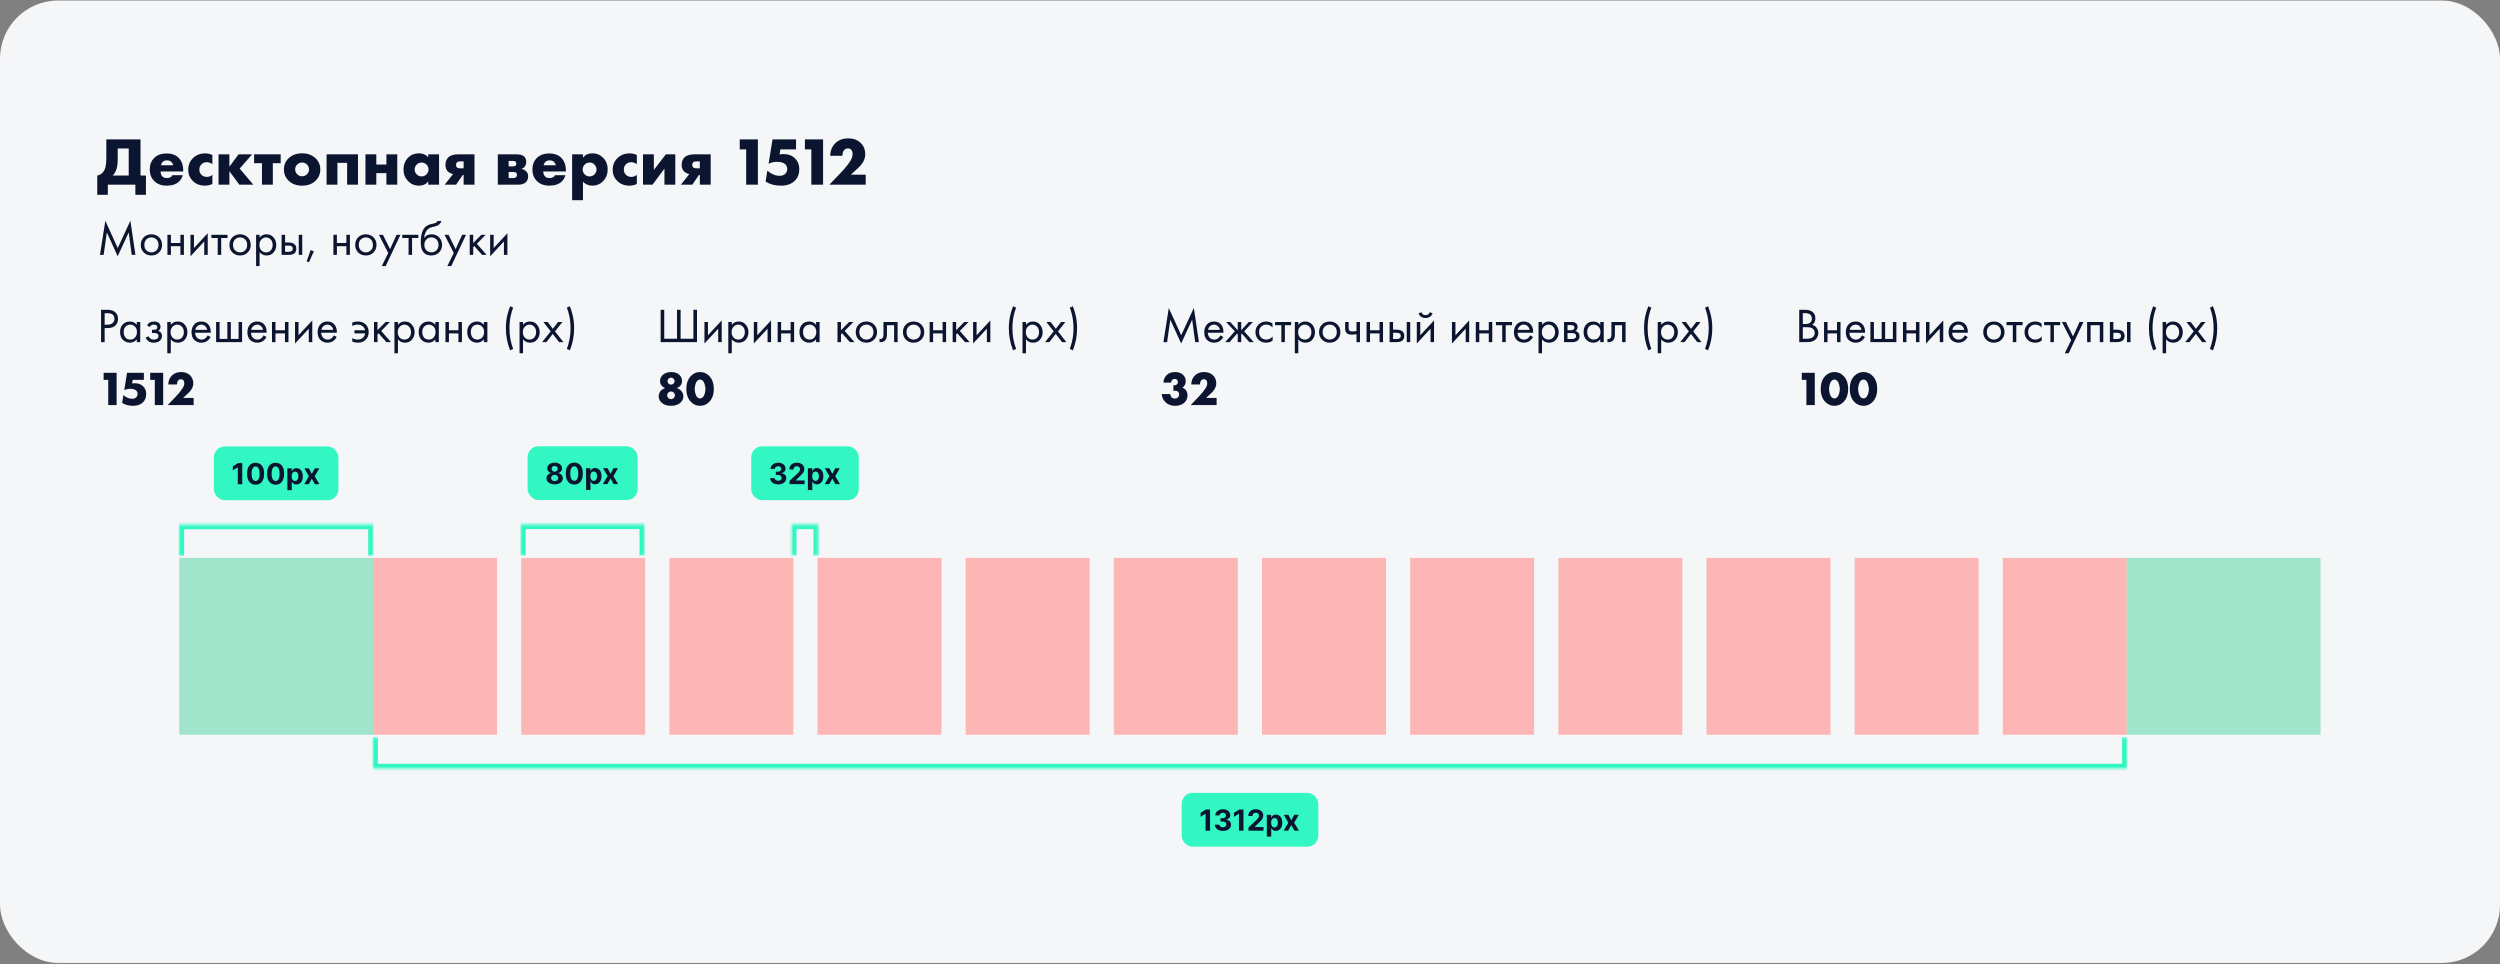 <svg width="1032" height="398" viewBox="0 0 1032 398" fill="none" xmlns="http://www.w3.org/2000/svg">
<rect x="0" y="0" width="1032" height="398" fill="#808080" stroke="none"/>
<rect y="0.22" width="1032" height="397.28" rx="24" fill="#F5F6F8"/>
<path d="M43.892 57.544H58.004V72.468H60.244V80.42H55.876V76.22H44.508V80.42H40.14V72.468C40.961 72.337 41.671 71.964 42.268 71.348C42.921 70.676 43.351 69.864 43.556 68.912C43.78 67.941 43.892 66.709 43.892 65.216V57.544ZM48.596 61.296V65.692C48.596 67.241 48.447 68.548 48.148 69.612C47.831 70.732 47.289 71.684 46.524 72.468H53.132V61.296H48.596ZM75.621 70.312V70.788H66.297C66.297 71.665 66.558 72.365 67.081 72.888C67.491 73.298 68.107 73.504 68.929 73.504C69.489 73.504 69.974 73.392 70.385 73.168C70.739 72.962 71.001 72.682 71.169 72.328H75.453C75.173 73.336 74.669 74.194 73.941 74.904C72.746 76.061 71.047 76.64 68.845 76.64C66.661 76.64 64.934 76.005 63.665 74.736C62.433 73.504 61.817 71.926 61.817 70.004C61.817 67.988 62.442 66.373 63.693 65.16C64.943 63.946 66.651 63.34 68.817 63.34C70.814 63.34 72.419 63.909 73.633 65.048C74.958 66.317 75.621 68.072 75.621 70.312ZM66.437 68.212H71.505C71.374 67.67 71.131 67.222 70.777 66.868C70.329 66.42 69.713 66.196 68.929 66.196C68.163 66.196 67.557 66.42 67.109 66.868C66.735 67.278 66.511 67.726 66.437 68.212ZM87.672 72.188V75.94C86.72 76.406 85.684 76.64 84.564 76.64C82.585 76.64 80.943 76.005 79.636 74.736C78.348 73.485 77.704 71.926 77.704 70.06C77.704 68.137 78.376 66.522 79.72 65.216C81.045 63.946 82.725 63.312 84.76 63.312C85.768 63.312 86.739 63.545 87.672 64.012V67.764C86.907 67.222 86.132 66.952 85.348 66.952C84.471 66.952 83.743 67.241 83.164 67.82C82.585 68.398 82.296 69.117 82.296 69.976C82.296 70.797 82.557 71.497 83.08 72.076C83.677 72.71 84.443 73.028 85.376 73.028C86.253 73.028 87.019 72.748 87.672 72.188ZM90.212 76.22V63.704H94.692V68.828L98.472 63.704H104.1L98.92 69.584L104.576 76.22H98.78L94.692 70.676V76.22H90.212ZM108.141 76.22V67.372H104.893V63.704H115.869V67.372H112.621V76.22H108.141ZM124.72 67.092C123.955 67.092 123.283 67.362 122.704 67.904C122.126 68.445 121.836 69.126 121.836 69.948C121.836 70.694 122.126 71.357 122.704 71.936C123.264 72.496 123.936 72.776 124.72 72.776C125.486 72.776 126.148 72.496 126.708 71.936C127.287 71.394 127.576 70.732 127.576 69.948C127.576 69.164 127.287 68.482 126.708 67.904C126.13 67.362 125.467 67.092 124.72 67.092ZM130.292 65.356C131.58 66.606 132.224 68.137 132.224 69.948C132.224 71.758 131.58 73.298 130.292 74.568C128.892 75.949 127.026 76.64 124.692 76.64C122.378 76.64 120.52 75.949 119.12 74.568C117.832 73.298 117.188 71.758 117.188 69.948C117.188 68.137 117.832 66.606 119.12 65.356C120.539 63.974 122.396 63.284 124.692 63.284C126.97 63.284 128.836 63.974 130.292 65.356ZM134.81 76.22V63.704H147.774V76.22H143.294V67.232H139.29V76.22H134.81ZM150.86 76.22V63.704H155.34V67.932H159.512V63.704H163.992V76.22H159.512V71.46H155.34V76.22H150.86ZM176.763 64.908V63.704H181.243V76.22H176.763V74.848C175.904 76.042 174.607 76.64 172.871 76.64C171.116 76.64 169.614 75.977 168.363 74.652C167.168 73.382 166.571 71.852 166.571 70.06C166.571 68.006 167.215 66.336 168.503 65.048C169.679 63.872 171.182 63.284 173.011 63.284C174.542 63.284 175.792 63.825 176.763 64.908ZM174.019 67.092C173.272 67.092 172.619 67.362 172.059 67.904C171.462 68.482 171.163 69.164 171.163 69.948C171.163 70.769 171.452 71.45 172.031 71.992C172.628 72.552 173.3 72.832 174.047 72.832C174.812 72.832 175.484 72.542 176.063 71.964C176.623 71.404 176.903 70.732 176.903 69.948C176.903 69.145 176.614 68.464 176.035 67.904C175.456 67.362 174.784 67.092 174.019 67.092ZM183.573 76.22L187.045 71.852C186.186 71.684 185.458 71.32 184.861 70.76C184.208 70.106 183.881 69.21 183.881 68.072C183.881 66.821 184.254 65.804 185.001 65.02C185.822 64.142 187.241 63.704 189.257 63.704H195.865V76.22H191.385V72.244H191.021L188.277 76.22H183.573ZM191.385 69.5V66.616H190.041C189.388 66.616 188.921 66.746 188.641 67.008C188.38 67.269 188.249 67.624 188.249 68.072C188.249 68.538 188.389 68.893 188.669 69.136C188.968 69.378 189.406 69.5 189.985 69.5H191.385ZM205.493 63.704H213.165C214.658 63.704 215.722 64.002 216.357 64.6C216.936 65.141 217.225 65.869 217.225 66.784C217.225 67.512 217.048 68.137 216.693 68.66C216.394 69.089 215.937 69.434 215.321 69.696V69.752C216.049 69.901 216.646 70.19 217.113 70.62C217.71 71.161 218.009 71.88 218.009 72.776C218.009 73.784 217.71 74.586 217.113 75.184C216.422 75.874 215.405 76.22 214.061 76.22H205.493V63.704ZM209.973 68.688H211.653C212.194 68.688 212.577 68.594 212.801 68.408C213.025 68.202 213.137 67.904 213.137 67.512C213.137 67.157 213.034 66.896 212.829 66.728C212.605 66.522 212.204 66.42 211.625 66.42H209.973V68.688ZM209.973 73.504H211.961C212.428 73.504 212.792 73.382 213.053 73.14C213.296 72.897 213.417 72.598 213.417 72.244C213.417 71.852 213.305 71.544 213.081 71.32C212.876 71.114 212.502 71.012 211.961 71.012H209.973V73.504ZM233.585 70.312V70.788H224.261C224.261 71.665 224.523 72.365 225.045 72.888C225.456 73.298 226.072 73.504 226.893 73.504C227.453 73.504 227.939 73.392 228.349 73.168C228.704 72.962 228.965 72.682 229.133 72.328H233.417C233.137 73.336 232.633 74.194 231.905 74.904C230.711 76.061 229.012 76.64 226.809 76.64C224.625 76.64 222.899 76.005 221.629 74.736C220.397 73.504 219.781 71.926 219.781 70.004C219.781 67.988 220.407 66.373 221.657 65.16C222.908 63.946 224.616 63.34 226.781 63.34C228.779 63.34 230.384 63.909 231.597 65.048C232.923 66.317 233.585 68.072 233.585 70.312ZM224.401 68.212H229.469C229.339 67.67 229.096 67.222 228.741 66.868C228.293 66.42 227.677 66.196 226.893 66.196C226.128 66.196 225.521 66.42 225.073 66.868C224.7 67.278 224.476 67.726 224.401 68.212ZM240.653 75.016V82.632H236.173V63.704H240.653V65.076C241.605 63.881 242.883 63.284 244.489 63.284C246.243 63.284 247.727 63.89 248.941 65.104C250.21 66.373 250.845 67.988 250.845 69.948C250.845 71.945 250.173 73.597 248.829 74.904C247.653 76.061 246.225 76.64 244.545 76.64C242.995 76.64 241.698 76.098 240.653 75.016ZM243.397 67.092C242.613 67.092 241.941 67.372 241.381 67.932C240.802 68.51 240.513 69.201 240.513 70.004C240.513 70.75 240.802 71.413 241.381 71.992C241.941 72.552 242.613 72.832 243.397 72.832C244.199 72.832 244.862 72.552 245.385 71.992C245.963 71.413 246.253 70.75 246.253 70.004C246.253 69.201 245.963 68.51 245.385 67.932C244.862 67.372 244.199 67.092 243.397 67.092ZM262.891 72.188V75.94C261.939 76.406 260.903 76.64 259.783 76.64C257.804 76.64 256.161 76.005 254.855 74.736C253.567 73.485 252.923 71.926 252.923 70.06C252.923 68.137 253.595 66.522 254.939 65.216C256.264 63.946 257.944 63.312 259.979 63.312C260.987 63.312 261.957 63.545 262.891 64.012V67.764C262.125 67.222 261.351 66.952 260.567 66.952C259.689 66.952 258.961 67.241 258.383 67.82C257.804 68.398 257.515 69.117 257.515 69.976C257.515 70.797 257.776 71.497 258.299 72.076C258.896 72.71 259.661 73.028 260.595 73.028C261.472 73.028 262.237 72.748 262.891 72.188ZM265.431 63.704H269.911V70.144L274.867 63.704H278.759V76.22H274.279V69.612L269.379 76.22H265.431V63.704ZM281.081 76.22L284.553 71.852C283.694 71.684 282.966 71.32 282.369 70.76C281.716 70.106 281.389 69.21 281.389 68.072C281.389 66.821 281.762 65.804 282.509 65.02C283.33 64.142 284.749 63.704 286.765 63.704H293.373V76.22H288.893V72.244H288.529L285.785 76.22H281.081ZM288.893 69.5V66.616H287.549C286.896 66.616 286.429 66.746 286.149 67.008C285.888 67.269 285.757 67.624 285.757 68.072C285.757 68.538 285.897 68.893 286.177 69.136C286.476 69.378 286.914 69.5 287.493 69.5H288.893ZM308.013 76.22V61.66H305.353V57.544H312.857V76.22H308.013ZM328.61 57.544V61.66H322.142L321.806 63.732C322.385 63.638 322.889 63.592 323.318 63.592C325.409 63.592 327.051 64.208 328.246 65.44C329.385 66.578 329.954 68.053 329.954 69.864C329.954 71.749 329.357 73.308 328.162 74.54C326.799 75.94 324.858 76.64 322.338 76.64C319.911 76.64 317.811 76.08 316.038 74.96L316.766 70.424C317.475 71.077 318.222 71.581 319.006 71.936C319.921 72.365 320.854 72.58 321.806 72.58C322.851 72.58 323.663 72.272 324.242 71.656C324.727 71.133 324.97 70.498 324.97 69.752C324.97 68.93 324.671 68.258 324.074 67.736C323.383 67.12 322.263 66.812 320.714 66.812C319.463 66.812 318.315 67.073 317.27 67.596L318.894 57.544H328.61ZM334.919 76.22V61.66H332.259V57.544H339.763V76.22H334.919ZM357.364 72.104V76.22H342.384L347.116 71.264C348.815 69.49 350.094 67.913 350.952 66.532C351.624 65.486 351.96 64.516 351.96 63.62C351.96 62.836 351.774 62.238 351.4 61.828C351.064 61.454 350.607 61.268 350.028 61.268C349.338 61.268 348.796 61.52 348.404 62.024C347.994 62.546 347.77 63.312 347.732 64.32H342.72C342.739 62.229 343.43 60.502 344.792 59.14C346.136 57.796 347.9 57.124 350.084 57.124C352.306 57.124 354.06 57.768 355.348 59.056C356.562 60.269 357.168 61.8 357.168 63.648C357.168 65.626 356.244 67.474 354.396 69.192L351.26 72.104H357.364Z" fill="#0B1530"/>
<path d="M42.78 105.22H41.26L43.48 91.14L48.6 102.4L53.82 91.12L55.9 105.22H54.38L53.12 95.94L48.58 105.78L44.1 95.94L42.78 105.22ZM65.646 104.22C64.819 105.046 63.772 105.46 62.506 105.46C61.239 105.46 60.186 105.046 59.346 104.22C58.519 103.393 58.106 102.353 58.106 101.1C58.106 99.833 58.519 98.786 59.346 97.96C60.186 97.133 61.239 96.72 62.506 96.72C63.772 96.72 64.819 97.133 65.646 97.96C66.486 98.786 66.906 99.833 66.906 101.1C66.906 102.353 66.486 103.393 65.646 104.22ZM64.566 98.82C64.006 98.273 63.319 98 62.506 98C61.692 98 60.999 98.28 60.426 98.84C59.866 99.386 59.586 100.14 59.586 101.1C59.586 102.06 59.872 102.813 60.446 103.36C61.019 103.906 61.706 104.18 62.506 104.18C63.306 104.18 63.992 103.906 64.566 103.36C65.139 102.813 65.426 102.06 65.426 101.1C65.426 100.126 65.139 99.366 64.566 98.82ZM69.114 105.22V96.92H70.554V100.32H74.474V96.92H75.914V105.22H74.474V101.64H70.554V105.22H69.114ZM78.626 96.92H80.066V102.4L85.746 96.28V105.22H84.306V99.68L78.626 105.8V96.92ZM93.909 98.24H91.309V105.22H89.869V98.24H87.269V96.92H93.909V98.24ZM102.247 104.22C101.421 105.046 100.374 105.46 99.107 105.46C97.841 105.46 96.787 105.046 95.947 104.22C95.121 103.393 94.707 102.353 94.707 101.1C94.707 99.833 95.121 98.786 95.947 97.96C96.787 97.133 97.841 96.72 99.107 96.72C100.374 96.72 101.421 97.133 102.247 97.96C103.087 98.786 103.507 99.833 103.507 101.1C103.507 102.353 103.087 103.393 102.247 104.22ZM101.167 98.82C100.607 98.273 99.921 98 99.107 98C98.294 98 97.6 98.28 97.027 98.84C96.467 99.386 96.187 100.14 96.187 101.1C96.187 102.06 96.474 102.813 97.047 103.36C97.621 103.906 98.307 104.18 99.107 104.18C99.907 104.18 100.594 103.906 101.167 103.36C101.741 102.813 102.027 102.06 102.027 101.1C102.027 100.126 101.741 99.366 101.167 98.82ZM107.155 104.06V109.82H105.715V96.92H107.155V98.08C107.889 97.173 108.835 96.72 109.995 96.72C111.235 96.72 112.215 97.16 112.935 98.04C113.669 98.906 114.035 99.933 114.035 101.12C114.035 102.32 113.675 103.346 112.955 104.2C112.235 105.04 111.269 105.46 110.055 105.46C108.842 105.46 107.875 104.993 107.155 104.06ZM109.855 104.18C110.669 104.18 111.322 103.886 111.815 103.3C112.309 102.7 112.555 101.973 112.555 101.12C112.555 100.16 112.282 99.4 111.735 98.84C111.189 98.28 110.555 98 109.835 98C109.115 98 108.475 98.28 107.915 98.84C107.355 99.4 107.075 100.153 107.075 101.1C107.075 101.966 107.329 102.7 107.835 103.3C108.355 103.886 109.029 104.18 109.855 104.18ZM116.243 105.22V96.92H117.683V100.1H119.163C120.309 100.1 121.149 100.373 121.683 100.92C122.109 101.346 122.323 101.926 122.323 102.66C122.323 103.433 122.076 104.053 121.583 104.52C121.089 104.986 120.276 105.22 119.143 105.22H116.243ZM117.683 103.94H119.023C119.623 103.94 120.049 103.866 120.303 103.72C120.663 103.48 120.843 103.126 120.843 102.66C120.843 102.18 120.669 101.833 120.323 101.62C120.083 101.46 119.656 101.38 119.043 101.38H117.683V103.94ZM123.323 105.22V96.92H124.763V105.22H123.323ZM126.593 107.88L128.233 103.26L129.553 103.74L127.533 108.26L126.593 107.88ZM137.63 105.22V96.92H139.07V100.32H142.99V96.92H144.43V105.22H142.99V101.64H139.07V105.22H137.63ZM154.161 104.22C153.335 105.046 152.288 105.46 151.021 105.46C149.755 105.46 148.701 105.046 147.861 104.22C147.035 103.393 146.621 102.353 146.621 101.1C146.621 99.833 147.035 98.786 147.861 97.96C148.701 97.133 149.755 96.72 151.021 96.72C152.288 96.72 153.335 97.133 154.161 97.96C155.001 98.786 155.421 99.833 155.421 101.1C155.421 102.353 155.001 103.393 154.161 104.22ZM153.081 98.82C152.521 98.273 151.835 98 151.021 98C150.208 98 149.515 98.28 148.941 98.84C148.381 99.386 148.101 100.14 148.101 101.1C148.101 102.06 148.388 102.813 148.961 103.36C149.535 103.906 150.221 104.18 151.021 104.18C151.821 104.18 152.508 103.906 153.081 103.36C153.655 102.813 153.941 102.06 153.941 101.1C153.941 100.126 153.655 99.366 153.081 98.82ZM157.61 109.82L160.25 104.44L156.43 96.92H158.07L161.01 102.86L163.71 96.92H165.31L159.21 109.82H157.61ZM172.698 98.24H170.098V105.22H168.658V98.24H166.058V96.92H172.698V98.24ZM180.612 91.22H182.212C182.065 91.713 181.812 92.133 181.452 92.48C181.105 92.813 180.785 93.04 180.492 93.16C180.212 93.28 179.878 93.386 179.492 93.48C179.425 93.493 179.265 93.533 179.012 93.6C178.758 93.653 178.565 93.7 178.432 93.74C178.298 93.78 178.125 93.833 177.912 93.9C177.698 93.966 177.505 94.046 177.332 94.14C177.158 94.233 176.998 94.333 176.852 94.44C176.345 94.826 175.932 95.366 175.612 96.06C175.305 96.74 175.138 97.466 175.112 98.24H175.152C175.752 97.226 176.758 96.72 178.172 96.72C179.412 96.72 180.438 97.14 181.252 97.98C182.078 98.82 182.492 99.86 182.492 101.1C182.492 102.353 182.072 103.393 181.232 104.22C180.392 105.046 179.298 105.46 177.952 105.46C176.792 105.46 175.838 105.113 175.092 104.42C174.158 103.566 173.692 102.14 173.692 100.14C173.692 96.66 174.478 94.38 176.052 93.3C176.172 93.22 176.298 93.146 176.432 93.08C176.565 93 176.705 92.933 176.852 92.88C177.012 92.813 177.145 92.76 177.252 92.72C177.358 92.666 177.505 92.62 177.692 92.58C177.892 92.526 178.025 92.493 178.092 92.48C178.172 92.453 178.318 92.42 178.532 92.38C178.758 92.326 178.898 92.293 178.952 92.28C179.485 92.16 179.872 92.02 180.112 91.86C180.352 91.686 180.518 91.473 180.612 91.22ZM180.152 98.82C179.592 98.273 178.905 98 178.092 98C177.278 98 176.585 98.28 176.012 98.84C175.452 99.386 175.172 100.14 175.172 101.1C175.172 102.06 175.458 102.813 176.032 103.36C176.605 103.906 177.292 104.18 178.092 104.18C178.892 104.18 179.578 103.906 180.152 103.36C180.725 102.813 181.012 102.06 181.012 101.1C181.012 100.126 180.725 99.366 180.152 98.82ZM184.68 109.82L187.32 104.44L183.5 96.92H185.14L188.08 102.86L190.78 96.92H192.38L186.28 109.82H184.68ZM193.899 96.92H195.339V100.32L198.699 96.92H200.459L196.859 100.62L200.899 105.22H199.019L195.779 101.58L195.339 102V105.22H193.899V96.92ZM202.337 96.92H203.777V102.4L209.457 96.28V105.22H208.017V99.68L202.337 105.8V96.92Z" fill="#0B1530"/>
<path d="M41.72 127.88H44.14C45.66 127.88 46.78 128.193 47.5 128.82C48.313 129.513 48.72 130.466 48.72 131.68C48.72 132.72 48.367 133.606 47.66 134.34C46.967 135.06 45.913 135.42 44.5 135.42H43.2V141.22H41.72V127.88ZM43.2 129.28V134.02H44.42C45.3 134.02 45.987 133.806 46.48 133.38C46.987 132.953 47.24 132.36 47.24 131.6C47.24 130.053 46.26 129.28 44.3 129.28H43.2ZM56.45 134.1V132.92H57.891V141.22H56.45V140.06C55.73 140.993 54.784 141.46 53.611 141.46C52.49 141.46 51.537 141.073 50.751 140.3C49.964 139.526 49.571 138.446 49.571 137.06C49.571 135.7 49.957 134.64 50.73 133.88C51.517 133.106 52.477 132.72 53.611 132.72C54.81 132.72 55.757 133.18 56.45 134.1ZM53.77 134C53.011 134 52.364 134.273 51.831 134.82C51.31 135.353 51.05 136.1 51.05 137.06C51.05 137.98 51.291 138.733 51.77 139.32C52.264 139.893 52.931 140.18 53.77 140.18C54.611 140.18 55.277 139.88 55.77 139.28C56.277 138.68 56.531 137.946 56.531 137.08C56.531 136.093 56.251 135.333 55.691 134.8C55.13 134.266 54.49 134 53.77 134ZM61.698 135.04L60.698 134.22C61.018 133.753 61.371 133.406 61.758 133.18C62.278 132.873 62.885 132.72 63.578 132.72C64.418 132.72 65.071 132.913 65.538 133.3C66.018 133.713 66.258 134.24 66.258 134.88C66.258 135.653 65.945 136.233 65.318 136.62C65.718 136.713 66.038 136.893 66.278 137.16C66.665 137.573 66.858 138.08 66.858 138.68C66.858 139.573 66.498 140.286 65.778 140.82C65.191 141.246 64.404 141.46 63.418 141.46C62.538 141.46 61.798 141.226 61.198 140.76C60.745 140.426 60.378 139.953 60.098 139.34L61.338 138.82C61.484 139.193 61.731 139.506 62.078 139.76C62.451 140.04 62.904 140.18 63.438 140.18C64.064 140.18 64.531 140.073 64.838 139.86C65.225 139.606 65.418 139.22 65.418 138.7C65.418 138.273 65.251 137.953 64.918 137.74C64.638 137.553 64.184 137.46 63.558 137.46H62.718V136.14H63.418C63.925 136.14 64.284 136.066 64.498 135.92C64.791 135.733 64.938 135.48 64.938 135.16C64.938 134.786 64.818 134.5 64.578 134.3C64.351 134.1 63.998 134 63.518 134C63.105 134 62.724 134.106 62.378 134.32C62.084 134.506 61.858 134.746 61.698 135.04ZM70.495 140.06V145.82H69.055V132.92H70.495V134.08C71.229 133.173 72.175 132.72 73.335 132.72C74.575 132.72 75.555 133.16 76.275 134.04C77.009 134.906 77.375 135.933 77.375 137.12C77.375 138.32 77.015 139.346 76.295 140.2C75.575 141.04 74.609 141.46 73.395 141.46C72.182 141.46 71.215 140.993 70.495 140.06ZM73.195 140.18C74.009 140.18 74.662 139.886 75.155 139.3C75.649 138.7 75.895 137.973 75.895 137.12C75.895 136.16 75.622 135.4 75.075 134.84C74.529 134.28 73.895 134 73.175 134C72.455 134 71.815 134.28 71.255 134.84C70.695 135.4 70.415 136.153 70.415 137.1C70.415 137.966 70.669 138.7 71.175 139.3C71.695 139.886 72.369 140.18 73.195 140.18ZM85.743 138.44L86.943 139.1C86.663 139.633 86.323 140.08 85.923 140.44C85.163 141.12 84.243 141.46 83.163 141.46C82.043 141.46 81.076 141.1 80.263 140.38C79.463 139.646 79.063 138.56 79.063 137.12C79.063 135.853 79.423 134.806 80.143 133.98C80.876 133.14 81.856 132.72 83.083 132.72C84.469 132.72 85.516 133.226 86.223 134.24C86.783 135.04 87.043 136.08 87.003 137.36H80.543C80.556 138.2 80.816 138.88 81.323 139.4C81.829 139.92 82.449 140.18 83.183 140.18C83.836 140.18 84.403 139.98 84.883 139.58C85.256 139.26 85.543 138.88 85.743 138.44ZM80.643 136.16H85.523C85.403 135.506 85.116 134.986 84.663 134.6C84.223 134.2 83.696 134 83.083 134C82.483 134 81.949 134.206 81.483 134.62C81.029 135.02 80.749 135.533 80.643 136.16ZM89.212 141.22V132.92H90.652V139.9H93.852V132.92H95.292V139.9H98.492V132.92H99.932V141.22H89.212ZM108.809 138.44L110.009 139.1C109.729 139.633 109.389 140.08 108.989 140.44C108.229 141.12 107.309 141.46 106.229 141.46C105.109 141.46 104.142 141.1 103.329 140.38C102.529 139.646 102.129 138.56 102.129 137.12C102.129 135.853 102.489 134.806 103.209 133.98C103.942 133.14 104.922 132.72 106.149 132.72C107.536 132.72 108.582 133.226 109.289 134.24C109.849 135.04 110.109 136.08 110.069 137.36H103.609C103.622 138.2 103.882 138.88 104.389 139.4C104.896 139.92 105.516 140.18 106.249 140.18C106.902 140.18 107.469 139.98 107.949 139.58C108.322 139.26 108.609 138.88 108.809 138.44ZM103.709 136.16H108.589C108.469 135.506 108.182 134.986 107.729 134.6C107.289 134.2 106.762 134 106.149 134C105.549 134 105.016 134.206 104.549 134.62C104.096 135.02 103.816 135.533 103.709 136.16ZM112.278 141.22V132.92H113.718V136.32H117.638V132.92H119.078V141.22H117.638V137.64H113.718V141.22H112.278ZM121.79 132.92H123.23V138.4L128.91 132.28V141.22H127.47V135.68L121.79 141.8V132.92ZM137.793 138.44L138.993 139.1C138.713 139.633 138.373 140.08 137.973 140.44C137.213 141.12 136.293 141.46 135.213 141.46C134.093 141.46 133.127 141.1 132.313 140.38C131.513 139.646 131.113 138.56 131.113 137.12C131.113 135.853 131.473 134.806 132.193 133.98C132.927 133.14 133.907 132.72 135.133 132.72C136.52 132.72 137.567 133.226 138.273 134.24C138.833 135.04 139.093 136.08 139.053 137.36H132.593C132.607 138.2 132.867 138.88 133.373 139.4C133.88 139.92 134.5 140.18 135.233 140.18C135.887 140.18 136.453 139.98 136.933 139.58C137.307 139.26 137.593 138.88 137.793 138.44ZM132.693 136.16H137.573C137.453 135.506 137.167 134.986 136.713 134.6C136.273 134.2 135.747 134 135.133 134C134.533 134 134 134.206 133.533 134.62C133.08 135.02 132.8 135.533 132.693 136.16ZM145.41 134.54V133.14C146.104 132.86 146.857 132.72 147.67 132.72C149.07 132.72 150.17 133.126 150.97 133.94C151.784 134.753 152.19 135.813 152.19 137.12C152.19 138.386 151.777 139.426 150.95 140.24C150.137 141.053 149.077 141.46 147.77 141.46C146.944 141.46 146.157 141.306 145.41 141V139.6C146.144 139.986 146.924 140.18 147.75 140.18C148.524 140.18 149.19 139.946 149.75 139.48C150.31 139 150.63 138.38 150.71 137.62H146.33V136.34H150.71C150.55 135.606 150.197 135.033 149.65 134.62C149.104 134.206 148.464 134 147.73 134C146.957 134 146.184 134.18 145.41 134.54ZM154.387 132.92H155.827V136.32L159.187 132.92H160.947L157.347 136.62L161.387 141.22H159.507L156.267 137.58L155.827 138V141.22H154.387V132.92ZM164.265 140.06V145.82H162.825V132.92H164.265V134.08C164.998 133.173 165.945 132.72 167.105 132.72C168.345 132.72 169.325 133.16 170.045 134.04C170.778 134.906 171.145 135.933 171.145 137.12C171.145 138.32 170.785 139.346 170.065 140.2C169.345 141.04 168.378 141.46 167.165 141.46C165.952 141.46 164.985 140.993 164.265 140.06ZM166.965 140.18C167.778 140.18 168.432 139.886 168.925 139.3C169.418 138.7 169.665 137.973 169.665 137.12C169.665 136.16 169.392 135.4 168.845 134.84C168.298 134.28 167.665 134 166.945 134C166.225 134 165.585 134.28 165.025 134.84C164.465 135.4 164.185 136.153 164.185 137.1C164.185 137.966 164.438 138.7 164.945 139.3C165.465 139.886 166.138 140.18 166.965 140.18ZM179.712 134.1V132.92H181.152V141.22H179.712V140.06C178.992 140.993 178.046 141.46 176.872 141.46C175.752 141.46 174.799 141.073 174.012 140.3C173.226 139.526 172.832 138.446 172.832 137.06C172.832 135.7 173.219 134.64 173.992 133.88C174.779 133.106 175.739 132.72 176.872 132.72C178.072 132.72 179.019 133.18 179.712 134.1ZM177.032 134C176.272 134 175.626 134.273 175.092 134.82C174.572 135.353 174.312 136.1 174.312 137.06C174.312 137.98 174.552 138.733 175.032 139.32C175.526 139.893 176.192 140.18 177.032 140.18C177.872 140.18 178.539 139.88 179.032 139.28C179.539 138.68 179.792 137.946 179.792 137.08C179.792 136.093 179.512 135.333 178.952 134.8C178.392 134.266 177.752 134 177.032 134ZM183.88 141.22V132.92H185.32V136.32H189.24V132.92H190.68V141.22H189.24V137.64H185.32V141.22H183.88ZM199.751 134.1V132.92H201.191V141.22H199.751V140.06C199.031 140.993 198.085 141.46 196.911 141.46C195.791 141.46 194.838 141.073 194.051 140.3C193.265 139.526 192.871 138.446 192.871 137.06C192.871 135.7 193.258 134.64 194.031 133.88C194.818 133.106 195.778 132.72 196.911 132.72C198.111 132.72 199.058 133.18 199.751 134.1ZM197.071 134C196.311 134 195.665 134.273 195.131 134.82C194.611 135.353 194.351 136.1 194.351 137.06C194.351 137.98 194.591 138.733 195.071 139.32C195.565 139.893 196.231 140.18 197.071 140.18C197.911 140.18 198.578 139.88 199.071 139.28C199.578 138.68 199.831 137.946 199.831 137.08C199.831 136.093 199.551 135.333 198.991 134.8C198.431 134.266 197.791 134 197.071 134ZM210.567 126.42L211.827 127C211.387 128.16 211.047 129.313 210.807 130.46C210.473 132.073 210.307 133.753 210.307 135.5C210.307 137.233 210.467 138.86 210.787 140.38C211.027 141.553 211.373 142.773 211.827 144.04L210.567 144.62C209.953 143.006 209.513 141.5 209.247 140.1C208.967 138.62 208.827 137.073 208.827 135.46C208.827 133.62 209.013 131.886 209.387 130.26C209.68 129.006 210.073 127.726 210.567 126.42ZM215.905 140.06V145.82H214.465V132.92H215.905V134.08C216.639 133.173 217.585 132.72 218.745 132.72C219.985 132.72 220.965 133.16 221.685 134.04C222.419 134.906 222.785 135.933 222.785 137.12C222.785 138.32 222.425 139.346 221.705 140.2C220.985 141.04 220.019 141.46 218.805 141.46C217.592 141.46 216.625 140.993 215.905 140.06ZM218.605 140.18C219.419 140.18 220.072 139.886 220.565 139.3C221.059 138.7 221.305 137.973 221.305 137.12C221.305 136.16 221.032 135.4 220.485 134.84C219.939 134.28 219.305 134 218.585 134C217.865 134 217.225 134.28 216.665 134.84C216.105 135.4 215.825 136.153 215.825 137.1C215.825 137.966 216.079 138.7 216.585 139.3C217.105 139.886 217.779 140.18 218.605 140.18ZM223.793 141.22L227.333 136.78L224.313 132.92H226.073L228.213 135.74L230.393 132.92H232.153L229.113 136.8L232.553 141.22H230.793L228.173 137.84L225.553 141.22H223.793ZM233.995 127L235.255 126.42C235.748 127.726 236.142 129.006 236.435 130.26C236.808 131.886 236.995 133.62 236.995 135.46C236.995 137.073 236.855 138.62 236.575 140.1C236.308 141.5 235.868 143.006 235.255 144.62L233.995 144.04C234.448 142.773 234.795 141.553 235.035 140.38C235.355 138.86 235.515 137.233 235.515 135.5C235.515 133.753 235.348 132.073 235.015 130.46C234.775 129.313 234.435 128.16 233.995 127Z" fill="#0B1530"/>
<path d="M44.68 167.22V156.82H42.78V153.88H48.14V167.22H44.68ZM59.392 153.88V156.82H54.772L54.532 158.3C54.946 158.233 55.306 158.2 55.612 158.2C57.105 158.2 58.279 158.64 59.132 159.52C59.946 160.333 60.352 161.386 60.352 162.68C60.352 164.026 59.925 165.14 59.072 166.02C58.099 167.02 56.712 167.52 54.912 167.52C53.179 167.52 51.679 167.12 50.412 166.32L50.932 163.08C51.439 163.546 51.972 163.906 52.532 164.16C53.185 164.466 53.852 164.62 54.532 164.62C55.279 164.62 55.859 164.4 56.272 163.96C56.619 163.586 56.792 163.133 56.792 162.6C56.792 162.013 56.579 161.533 56.152 161.16C55.659 160.72 54.859 160.5 53.752 160.5C52.859 160.5 52.039 160.686 51.292 161.06L52.452 153.88H59.392ZM63.899 167.22V156.82H61.999V153.88H67.359V167.22H63.899ZM79.931 164.28V167.22H69.231L72.611 163.68C73.824 162.413 74.738 161.286 75.351 160.3C75.831 159.553 76.071 158.86 76.071 158.22C76.071 157.66 75.938 157.233 75.671 156.94C75.431 156.673 75.104 156.54 74.691 156.54C74.198 156.54 73.811 156.72 73.531 157.08C73.238 157.453 73.078 158 73.051 158.72H69.471C69.484 157.226 69.978 155.993 70.951 155.02C71.911 154.06 73.171 153.58 74.731 153.58C76.318 153.58 77.571 154.04 78.491 154.96C79.358 155.826 79.791 156.92 79.791 158.24C79.791 159.653 79.131 160.973 77.811 162.2L75.571 164.28H79.931Z" fill="#0B1530"/>
<path d="M272.72 141.22V127.88H274.2V139.82H279.48V127.88H280.96V139.82H286.24V127.88H287.72V141.22H272.72ZM290.798 132.92H292.238V138.4L297.918 132.28V141.22H296.478V135.68L290.798 141.8V132.92ZM302.081 140.06V145.82H300.641V132.92H302.081V134.08C302.815 133.173 303.761 132.72 304.921 132.72C306.161 132.72 307.141 133.16 307.861 134.04C308.595 134.906 308.961 135.933 308.961 137.12C308.961 138.32 308.601 139.346 307.881 140.2C307.161 141.04 306.195 141.46 304.981 141.46C303.768 141.46 302.801 140.993 302.081 140.06ZM304.781 140.18C305.595 140.18 306.248 139.886 306.741 139.3C307.235 138.7 307.481 137.973 307.481 137.12C307.481 136.16 307.208 135.4 306.661 134.84C306.115 134.28 305.481 134 304.761 134C304.041 134 303.401 134.28 302.841 134.84C302.281 135.4 302.001 136.153 302.001 137.1C302.001 137.966 302.255 138.7 302.761 139.3C303.281 139.886 303.955 140.18 304.781 140.18ZM311.169 132.92H312.609V138.4L318.289 132.28V141.22H316.849V135.68L311.169 141.8V132.92ZM321.012 141.22V132.92H322.452V136.32H326.372V132.92H327.812V141.22H326.372V137.64H322.452V141.22H321.012ZM336.884 134.1V132.92H338.324V141.22H336.884V140.06C336.164 140.993 335.217 141.46 334.044 141.46C332.924 141.46 331.971 141.073 331.184 140.3C330.397 139.526 330.004 138.446 330.004 137.06C330.004 135.7 330.391 134.64 331.164 133.88C331.951 133.106 332.911 132.72 334.044 132.72C335.244 132.72 336.191 133.18 336.884 134.1ZM334.204 134C333.444 134 332.797 134.273 332.264 134.82C331.744 135.353 331.484 136.1 331.484 137.06C331.484 137.98 331.724 138.733 332.204 139.32C332.697 139.893 333.364 140.18 334.204 140.18C335.044 140.18 335.711 139.88 336.204 139.28C336.711 138.68 336.964 137.946 336.964 137.08C336.964 136.093 336.684 135.333 336.124 134.8C335.564 134.266 334.924 134 334.204 134ZM345.719 132.92H347.159V136.32L350.519 132.92H352.279L348.679 136.62L352.719 141.22H350.839L347.599 137.58L347.159 138V141.22H345.719V132.92ZM360.786 140.22C359.96 141.046 358.913 141.46 357.646 141.46C356.38 141.46 355.326 141.046 354.486 140.22C353.66 139.393 353.246 138.353 353.246 137.1C353.246 135.833 353.66 134.786 354.486 133.96C355.326 133.133 356.38 132.72 357.646 132.72C358.913 132.72 359.96 133.133 360.786 133.96C361.626 134.786 362.046 135.833 362.046 137.1C362.046 138.353 361.626 139.393 360.786 140.22ZM359.706 134.82C359.146 134.273 358.46 134 357.646 134C356.833 134 356.14 134.28 355.566 134.84C355.006 135.386 354.726 136.14 354.726 137.1C354.726 138.06 355.013 138.813 355.586 139.36C356.16 139.906 356.846 140.18 357.646 140.18C358.446 140.18 359.133 139.906 359.706 139.36C360.28 138.813 360.566 138.06 360.566 137.1C360.566 136.126 360.28 135.366 359.706 134.82ZM370.535 132.92V141.22H369.095V134.24H366.135V137.98C366.135 139.06 365.921 139.86 365.495 140.38C365.015 140.966 364.348 141.26 363.495 141.26C363.388 141.26 363.241 141.246 363.055 141.22V139.9C363.188 139.926 363.295 139.94 363.375 139.94C363.841 139.94 364.188 139.76 364.415 139.4C364.601 139.106 364.695 138.633 364.695 137.98V132.92H370.535ZM380.278 140.22C379.452 141.046 378.405 141.46 377.138 141.46C375.872 141.46 374.818 141.046 373.978 140.22C373.152 139.393 372.738 138.353 372.738 137.1C372.738 135.833 373.152 134.786 373.978 133.96C374.818 133.133 375.872 132.72 377.138 132.72C378.405 132.72 379.452 133.133 380.278 133.96C381.118 134.786 381.538 135.833 381.538 137.1C381.538 138.353 381.118 139.393 380.278 140.22ZM379.198 134.82C378.638 134.273 377.952 134 377.138 134C376.325 134 375.632 134.28 375.058 134.84C374.498 135.386 374.218 136.14 374.218 137.1C374.218 138.06 374.505 138.813 375.078 139.36C375.652 139.906 376.338 140.18 377.138 140.18C377.938 140.18 378.625 139.906 379.198 139.36C379.772 138.813 380.058 138.06 380.058 137.1C380.058 136.126 379.772 135.366 379.198 134.82ZM383.747 141.22V132.92H385.187V136.32H389.107V132.92H390.547V141.22H389.107V137.64H385.187V141.22H383.747ZM393.258 132.92H394.698V136.32L398.058 132.92H399.818L396.218 136.62L400.258 141.22H398.378L395.138 137.58L394.698 138V141.22H393.258V132.92ZM401.696 132.92H403.136V138.4L408.816 132.28V141.22H407.376V135.68L401.696 141.8V132.92ZM418.188 126.42L419.448 127C419.008 128.16 418.668 129.313 418.428 130.46C418.094 132.073 417.928 133.753 417.928 135.5C417.928 137.233 418.088 138.86 418.408 140.38C418.648 141.553 418.994 142.773 419.448 144.04L418.188 144.62C417.574 143.006 417.134 141.5 416.868 140.1C416.588 138.62 416.448 137.073 416.448 135.46C416.448 133.62 416.634 131.886 417.008 130.26C417.301 129.006 417.694 127.726 418.188 126.42ZM423.527 140.06V145.82H422.087V132.92H423.527V134.08C424.26 133.173 425.207 132.72 426.367 132.72C427.607 132.72 428.587 133.16 429.307 134.04C430.04 134.906 430.407 135.933 430.407 137.12C430.407 138.32 430.047 139.346 429.327 140.2C428.607 141.04 427.64 141.46 426.427 141.46C425.213 141.46 424.247 140.993 423.527 140.06ZM426.227 140.18C427.04 140.18 427.693 139.886 428.187 139.3C428.68 138.7 428.927 137.973 428.927 137.12C428.927 136.16 428.653 135.4 428.107 134.84C427.56 134.28 426.927 134 426.207 134C425.487 134 424.847 134.28 424.287 134.84C423.727 135.4 423.447 136.153 423.447 137.1C423.447 137.966 423.7 138.7 424.207 139.3C424.727 139.886 425.4 140.18 426.227 140.18ZM431.414 141.22L434.954 136.78L431.934 132.92H433.694L435.834 135.74L438.014 132.92H439.774L436.734 136.8L440.174 141.22H438.414L435.794 137.84L433.174 141.22H431.414ZM441.616 127L442.876 126.42C443.369 127.726 443.763 129.006 444.056 130.26C444.429 131.886 444.616 133.62 444.616 135.46C444.616 137.073 444.476 138.62 444.196 140.1C443.929 141.5 443.489 143.006 442.876 144.62L441.616 144.04C442.069 142.773 442.416 141.553 442.656 140.38C442.976 138.86 443.136 137.233 443.136 135.5C443.136 133.753 442.969 132.073 442.636 130.46C442.396 129.313 442.056 128.16 441.616 127Z" fill="#0B1530"/>
<path d="M279.36 160.2C280.027 160.4 280.6 160.74 281.08 161.22C281.76 161.886 282.1 162.673 282.1 163.58C282.1 164.54 281.74 165.38 281.02 166.1C280.073 167.046 278.727 167.52 276.98 167.52C275.26 167.52 273.933 167.053 273 166.12C272.267 165.386 271.9 164.54 271.9 163.58C271.9 163.153 271.993 162.72 272.18 162.28C272.367 161.826 272.6 161.46 272.88 161.18C273.32 160.74 273.88 160.413 274.56 160.2C274.08 160.013 273.68 159.76 273.36 159.44C272.76 158.84 272.46 158.133 272.46 157.32C272.46 156.333 272.827 155.493 273.56 154.8C274.44 153.986 275.627 153.58 277.12 153.58C278.587 153.58 279.733 154.006 280.56 154.86C281.213 155.513 281.54 156.326 281.54 157.3C281.54 158.14 281.267 158.833 280.72 159.38C280.36 159.74 279.907 160.013 279.36 160.2ZM277.04 155.9C276.587 155.9 276.22 156.053 275.94 156.36C275.673 156.653 275.54 156.993 275.54 157.38C275.54 157.713 275.68 158.033 275.96 158.34C276.24 158.633 276.593 158.78 277.02 158.78C277.407 158.78 277.733 158.646 278 158.38C278.307 158.073 278.46 157.733 278.46 157.36C278.46 156.933 278.307 156.58 278 156.3C277.707 156.033 277.387 155.9 277.04 155.9ZM277 161.6C276.587 161.6 276.213 161.753 275.88 162.06C275.56 162.38 275.4 162.746 275.4 163.16C275.4 163.6 275.553 163.973 275.86 164.28C276.18 164.6 276.56 164.76 277 164.76C277.44 164.76 277.813 164.606 278.12 164.3C278.44 163.98 278.6 163.6 278.6 163.16C278.6 162.72 278.44 162.353 278.12 162.06C277.8 161.753 277.427 161.6 277 161.6ZM290.052 157.1C289.746 156.82 289.392 156.68 288.992 156.68C288.592 156.68 288.239 156.82 287.932 157.1C287.586 157.393 287.306 157.886 287.092 158.58C286.879 159.26 286.772 159.926 286.772 160.58C286.772 161.18 286.872 161.833 287.072 162.54C287.286 163.233 287.572 163.74 287.932 164.06C288.239 164.34 288.592 164.48 288.992 164.48C289.392 164.48 289.746 164.34 290.052 164.06C290.399 163.753 290.679 163.26 290.892 162.58C291.106 161.886 291.212 161.226 291.212 160.6C291.212 159.973 291.099 159.306 290.872 158.6C290.659 157.893 290.386 157.393 290.052 157.1ZM294.652 160.56C294.652 162.893 293.992 164.706 292.672 166C291.646 167.013 290.419 167.52 288.992 167.52C287.566 167.52 286.339 167.013 285.312 166C283.992 164.706 283.332 162.893 283.332 160.56C283.332 158.213 283.992 156.393 285.312 155.1C286.339 154.086 287.566 153.58 288.992 153.58C290.419 153.58 291.646 154.086 292.672 155.1C293.992 156.393 294.652 158.213 294.652 160.56Z" fill="#0B1530"/>
<path d="M481.78 141.22H480.26L482.48 127.14L487.6 138.4L492.82 127.12L494.9 141.22H493.38L492.12 131.94L487.58 141.78L483.1 131.94L481.78 141.22ZM503.786 138.44L504.986 139.1C504.706 139.633 504.366 140.08 503.966 140.44C503.206 141.12 502.286 141.46 501.206 141.46C500.086 141.46 499.119 141.1 498.306 140.38C497.506 139.646 497.106 138.56 497.106 137.12C497.106 135.853 497.466 134.806 498.186 133.98C498.919 133.14 499.899 132.72 501.126 132.72C502.512 132.72 503.559 133.226 504.266 134.24C504.826 135.04 505.086 136.08 505.046 137.36H498.586C498.599 138.2 498.859 138.88 499.366 139.4C499.872 139.92 500.492 140.18 501.226 140.18C501.879 140.18 502.446 139.98 502.926 139.58C503.299 139.26 503.586 138.88 503.786 138.44ZM498.686 136.16H503.566C503.446 135.506 503.159 134.986 502.706 134.6C502.266 134.2 501.739 134 501.126 134C500.526 134 499.992 134.206 499.526 134.62C499.072 135.02 498.792 135.533 498.686 136.16ZM510.939 132.92H512.379V136.32L515.499 132.92H517.179L513.579 136.76L517.539 141.22H515.739L512.659 137.72L512.379 138V141.22H510.939V138L510.659 137.72L507.579 141.22H505.779L509.739 136.76L506.139 132.92H507.819L510.939 136.32V132.92ZM525.278 133.52V135.24C524.625 134.413 523.758 134 522.678 134C521.865 134 521.171 134.28 520.598 134.84C520.025 135.386 519.738 136.14 519.738 137.1C519.738 138.06 520.025 138.813 520.598 139.36C521.171 139.906 521.858 140.18 522.658 140.18C523.725 140.18 524.618 139.746 525.338 138.88V140.6C524.551 141.173 523.671 141.46 522.698 141.46C521.405 141.46 520.338 141.053 519.498 140.24C518.671 139.413 518.258 138.373 518.258 137.12C518.258 135.853 518.678 134.806 519.518 133.98C520.358 133.14 521.418 132.72 522.698 132.72C523.658 132.72 524.518 132.986 525.278 133.52ZM532.988 134.24H530.388V141.22H528.948V134.24H526.348V132.92H532.988V134.24ZM535.941 140.06V145.82H534.501V132.92H535.941V134.08C536.674 133.173 537.621 132.72 538.781 132.72C540.021 132.72 541.001 133.16 541.721 134.04C542.454 134.906 542.821 135.933 542.821 137.12C542.821 138.32 542.461 139.346 541.741 140.2C541.021 141.04 540.054 141.46 538.841 141.46C537.627 141.46 536.661 140.993 535.941 140.06ZM538.641 140.18C539.454 140.18 540.107 139.886 540.601 139.3C541.094 138.7 541.341 137.973 541.341 137.12C541.341 136.16 541.067 135.4 540.521 134.84C539.974 134.28 539.341 134 538.621 134C537.901 134 537.261 134.28 536.701 134.84C536.141 135.4 535.861 136.153 535.861 137.1C535.861 137.966 536.114 138.7 536.621 139.3C537.141 139.886 537.814 140.18 538.641 140.18ZM552.048 140.22C551.221 141.046 550.175 141.46 548.908 141.46C547.641 141.46 546.588 141.046 545.748 140.22C544.921 139.393 544.508 138.353 544.508 137.1C544.508 135.833 544.921 134.786 545.748 133.96C546.588 133.133 547.641 132.72 548.908 132.72C550.175 132.72 551.221 133.133 552.048 133.96C552.888 134.786 553.308 135.833 553.308 137.1C553.308 138.353 552.888 139.393 552.048 140.22ZM550.968 134.82C550.408 134.273 549.721 134 548.908 134C548.095 134 547.401 134.28 546.828 134.84C546.268 135.386 545.988 136.14 545.988 137.1C545.988 138.06 546.275 138.813 546.848 139.36C547.421 139.906 548.108 140.18 548.908 140.18C549.708 140.18 550.395 139.906 550.968 139.36C551.541 138.813 551.828 138.06 551.828 137.1C551.828 136.126 551.541 135.366 550.968 134.82ZM559.956 141.22V137.96C559.17 138.08 558.516 138.14 557.996 138.14C557.09 138.14 556.416 137.94 555.976 137.54C555.51 137.126 555.276 136.446 555.276 135.5V132.92H556.716V135.3C556.716 135.753 556.776 136.08 556.896 136.28C557.083 136.64 557.503 136.82 558.156 136.82C558.743 136.82 559.343 136.76 559.956 136.64V132.92H561.396V141.22H559.956ZM564.11 141.22V132.92H565.55V136.32H569.47V132.92H570.91V141.22H569.47V137.64H565.55V141.22H564.11ZM573.622 141.22V132.92H575.062V136.1H576.542C577.688 136.1 578.528 136.373 579.062 136.92C579.488 137.346 579.702 137.926 579.702 138.66C579.702 139.433 579.455 140.053 578.962 140.52C578.468 140.986 577.655 141.22 576.522 141.22H573.622ZM575.062 139.94H576.402C577.002 139.94 577.428 139.866 577.682 139.72C578.042 139.48 578.222 139.126 578.222 138.66C578.222 138.18 578.048 137.833 577.702 137.62C577.462 137.46 577.035 137.38 576.422 137.38H575.062V139.94ZM580.702 141.22V132.92H582.142V141.22H580.702ZM584.852 132.92H586.292V138.4L591.972 132.28V141.22H590.532V135.68L584.852 141.8V132.92ZM585.572 129.34L586.772 128.88C587.012 129.68 587.579 130.08 588.472 130.08C589.366 130.08 589.932 129.68 590.172 128.88L591.372 129.34C591.159 129.94 590.792 130.413 590.272 130.76C589.766 131.106 589.166 131.28 588.472 131.28C587.779 131.28 587.172 131.106 586.652 130.76C586.146 130.413 585.786 129.94 585.572 129.34ZM599.364 132.92H600.804V138.4L606.484 132.28V141.22H605.044V135.68L599.364 141.8V132.92ZM609.208 141.22V132.92H610.648V136.32H614.568V132.92H616.008V141.22H614.568V137.64H610.648V141.22H609.208ZM624.159 134.24H621.559V141.22H620.119V134.24H617.519V132.92H624.159V134.24ZM631.637 138.44L632.837 139.1C632.557 139.633 632.217 140.08 631.817 140.44C631.057 141.12 630.137 141.46 629.057 141.46C627.937 141.46 626.971 141.1 626.157 140.38C625.357 139.646 624.957 138.56 624.957 137.12C624.957 135.853 625.317 134.806 626.037 133.98C626.771 133.14 627.751 132.72 628.977 132.72C630.364 132.72 631.411 133.226 632.117 134.24C632.677 135.04 632.937 136.08 632.897 137.36H626.437C626.451 138.2 626.711 138.88 627.217 139.4C627.724 139.92 628.344 140.18 629.077 140.18C629.731 140.18 630.297 139.98 630.777 139.58C631.151 139.26 631.437 138.88 631.637 138.44ZM626.537 136.16H631.417C631.297 135.506 631.011 134.986 630.557 134.6C630.117 134.2 629.591 134 628.977 134C628.377 134 627.844 134.206 627.377 134.62C626.924 135.02 626.644 135.533 626.537 136.16ZM636.546 140.06V145.82H635.106V132.92H636.546V134.08C637.279 133.173 638.226 132.72 639.386 132.72C640.626 132.72 641.606 133.16 642.326 134.04C643.059 134.906 643.426 135.933 643.426 137.12C643.426 138.32 643.066 139.346 642.346 140.2C641.626 141.04 640.659 141.46 639.446 141.46C638.233 141.46 637.266 140.993 636.546 140.06ZM639.246 140.18C640.059 140.18 640.713 139.886 641.206 139.3C641.699 138.7 641.946 137.973 641.946 137.12C641.946 136.16 641.673 135.4 641.126 134.84C640.579 134.28 639.946 134 639.226 134C638.506 134 637.866 134.28 637.306 134.84C636.746 135.4 636.466 136.153 636.466 137.1C636.466 137.966 636.719 138.7 637.226 139.3C637.746 139.886 638.419 140.18 639.246 140.18ZM645.633 132.92H648.773C649.533 132.92 650.113 133.08 650.513 133.4C650.993 133.786 651.233 134.306 651.233 134.96C651.233 135.68 650.933 136.233 650.333 136.62C650.747 136.726 651.093 136.913 651.373 137.18C651.813 137.606 652.033 138.14 652.033 138.78C652.033 139.58 651.747 140.206 651.173 140.66C650.68 141.033 650.027 141.22 649.213 141.22H645.633V132.92ZM647.073 136.3H648.593C648.98 136.3 649.287 136.22 649.513 136.06C649.78 135.86 649.913 135.573 649.913 135.2C649.913 134.866 649.78 134.6 649.513 134.4C649.313 134.266 648.927 134.2 648.353 134.2H647.073V136.3ZM647.073 139.94H648.853C649.467 139.94 649.9 139.846 650.153 139.66C650.473 139.42 650.633 139.113 650.633 138.74C650.633 138.34 650.493 138.026 650.213 137.8C649.96 137.6 649.527 137.5 648.913 137.5H647.073V139.94ZM660.587 134.1V132.92H662.027V141.22H660.587V140.06C659.867 140.993 658.921 141.46 657.747 141.46C656.627 141.46 655.674 141.073 654.887 140.3C654.101 139.526 653.707 138.446 653.707 137.06C653.707 135.7 654.094 134.64 654.867 133.88C655.654 133.106 656.614 132.72 657.747 132.72C658.947 132.72 659.894 133.18 660.587 134.1ZM657.907 134C657.147 134 656.501 134.273 655.967 134.82C655.447 135.353 655.187 136.1 655.187 137.06C655.187 137.98 655.427 138.733 655.907 139.32C656.401 139.893 657.067 140.18 657.907 140.18C658.747 140.18 659.414 139.88 659.907 139.28C660.414 138.68 660.667 137.946 660.667 137.08C660.667 136.093 660.387 135.333 659.827 134.8C659.267 134.266 658.627 134 657.907 134ZM671.035 132.92V141.22H669.595V134.24H666.635V137.98C666.635 139.06 666.421 139.86 665.995 140.38C665.515 140.966 664.848 141.26 663.995 141.26C663.888 141.26 663.741 141.246 663.555 141.22V139.9C663.688 139.926 663.795 139.94 663.875 139.94C664.341 139.94 664.688 139.76 664.915 139.4C665.101 139.106 665.195 138.633 665.195 137.98V132.92H671.035ZM680.406 126.42L681.666 127C681.226 128.16 680.886 129.313 680.646 130.46C680.313 132.073 680.146 133.753 680.146 135.5C680.146 137.233 680.306 138.86 680.626 140.38C680.866 141.553 681.213 142.773 681.666 144.04L680.406 144.62C679.793 143.006 679.353 141.5 679.086 140.1C678.806 138.62 678.666 137.073 678.666 135.46C678.666 133.62 678.853 131.886 679.226 130.26C679.52 129.006 679.913 127.726 680.406 126.42ZM685.745 140.06V145.82H684.305V132.92H685.745V134.08C686.479 133.173 687.425 132.72 688.585 132.72C689.825 132.72 690.805 133.16 691.525 134.04C692.259 134.906 692.625 135.933 692.625 137.12C692.625 138.32 692.265 139.346 691.545 140.2C690.825 141.04 689.859 141.46 688.645 141.46C687.432 141.46 686.465 140.993 685.745 140.06ZM688.445 140.18C689.259 140.18 689.912 139.886 690.405 139.3C690.899 138.7 691.145 137.973 691.145 137.12C691.145 136.16 690.872 135.4 690.325 134.84C689.779 134.28 689.145 134 688.425 134C687.705 134 687.065 134.28 686.505 134.84C685.945 135.4 685.665 136.153 685.665 137.1C685.665 137.966 685.919 138.7 686.425 139.3C686.945 139.886 687.619 140.18 688.445 140.18ZM693.633 141.22L697.173 136.78L694.153 132.92H695.913L698.053 135.74L700.233 132.92H701.993L698.953 136.8L702.393 141.22H700.633L698.013 137.84L695.393 141.22H693.633ZM703.835 127L705.095 126.42C705.588 127.726 705.981 129.006 706.275 130.26C706.648 131.886 706.835 133.62 706.835 135.46C706.835 137.073 706.695 138.62 706.415 140.1C706.148 141.5 705.708 143.006 705.095 144.62L703.835 144.04C704.288 142.773 704.635 141.553 704.875 140.38C705.195 138.86 705.355 137.233 705.355 135.5C705.355 133.753 705.188 132.073 704.855 130.46C704.615 129.313 704.275 128.16 703.835 127Z" fill="#0B1530"/>
<path d="M479.56 162.66H483.1C483.127 163.22 483.307 163.666 483.64 164C483.96 164.346 484.413 164.52 485 164.52C485.547 164.52 486 164.326 486.36 163.94C486.627 163.633 486.76 163.266 486.76 162.84C486.76 162.346 486.587 161.953 486.24 161.66C485.933 161.406 485.507 161.28 484.96 161.28C484.733 161.28 484.54 161.306 484.38 161.36V159.02C484.967 159.1 485.44 158.986 485.8 158.68C486.093 158.426 486.24 158.113 486.24 157.74C486.24 157.34 486.12 157.02 485.88 156.78C485.64 156.54 485.313 156.42 484.9 156.42C484.487 156.42 484.167 156.533 483.94 156.76C483.633 157.04 483.48 157.433 483.48 157.94H480.26C480.327 156.7 480.76 155.68 481.56 154.88C482.387 154.013 483.56 153.58 485.08 153.58C486.493 153.58 487.6 153.973 488.4 154.76C489.12 155.48 489.48 156.34 489.48 157.34C489.48 157.953 489.347 158.5 489.08 158.98C488.827 159.446 488.487 159.786 488.06 160C488.713 160.24 489.24 160.646 489.64 161.22C490.013 161.766 490.2 162.42 490.2 163.18C490.2 164.34 489.807 165.313 489.02 166.1C488.073 167.046 486.747 167.52 485.04 167.52C483.48 167.52 482.207 167.06 481.22 166.14C480.247 165.246 479.693 164.086 479.56 162.66ZM502.212 164.28V167.22H491.512L494.892 163.68C496.106 162.413 497.019 161.286 497.632 160.3C498.112 159.553 498.352 158.86 498.352 158.22C498.352 157.66 498.219 157.233 497.952 156.94C497.712 156.673 497.386 156.54 496.972 156.54C496.479 156.54 496.092 156.72 495.812 157.08C495.519 157.453 495.359 158 495.332 158.72H491.752C491.766 157.226 492.259 155.993 493.232 155.02C494.192 154.06 495.452 153.58 497.012 153.58C498.599 153.58 499.852 154.04 500.772 154.96C501.639 155.826 502.072 156.92 502.072 158.24C502.072 159.653 501.412 160.973 500.092 162.2L497.852 164.28H502.212Z" fill="#0B1530"/>
<path d="M742.72 127.88H745.12C746.453 127.88 747.473 128.16 748.18 128.72C748.98 129.333 749.38 130.253 749.38 131.48C749.38 132.626 748.94 133.5 748.06 134.1C748.913 134.313 749.547 134.746 749.96 135.4C750.387 136.04 750.6 136.726 750.6 137.46C750.6 138.06 750.467 138.613 750.2 139.12C749.947 139.626 749.627 140.033 749.24 140.34C748.493 140.926 747.427 141.22 746.04 141.22H742.72V127.88ZM744.2 129.28V133.74H745.32C745.52 133.74 745.713 133.733 745.9 133.72C746.087 133.693 746.307 133.64 746.56 133.56C746.827 133.466 747.053 133.346 747.24 133.2C747.44 133.053 747.607 132.833 747.74 132.54C747.873 132.246 747.94 131.906 747.94 131.52C747.94 131.106 747.86 130.753 747.7 130.46C747.54 130.153 747.36 129.926 747.16 129.78C746.96 129.633 746.72 129.52 746.44 129.44C746.16 129.36 745.947 129.313 745.8 129.3C745.653 129.286 745.507 129.28 745.36 129.28H744.2ZM744.2 135.06V139.82H745.9C746.98 139.82 747.76 139.633 748.24 139.26C748.827 138.833 749.12 138.22 749.12 137.42C749.12 136.526 748.74 135.873 747.98 135.46C747.5 135.193 746.747 135.06 745.72 135.06H744.2ZM752.965 141.22V132.92H754.405V136.32H758.325V132.92H759.765V141.22H758.325V137.64H754.405V141.22H752.965ZM768.637 138.44L769.837 139.1C769.557 139.633 769.217 140.08 768.817 140.44C768.057 141.12 767.137 141.46 766.057 141.46C764.937 141.46 763.971 141.1 763.157 140.38C762.357 139.646 761.957 138.56 761.957 137.12C761.957 135.853 762.317 134.806 763.037 133.98C763.771 133.14 764.751 132.72 765.977 132.72C767.364 132.72 768.411 133.226 769.117 134.24C769.677 135.04 769.937 136.08 769.897 137.36H763.437C763.451 138.2 763.711 138.88 764.217 139.4C764.724 139.92 765.344 140.18 766.077 140.18C766.731 140.18 767.297 139.98 767.777 139.58C768.151 139.26 768.437 138.88 768.637 138.44ZM763.537 136.16H768.417C768.297 135.506 768.011 134.986 767.557 134.6C767.117 134.2 766.591 134 765.977 134C765.377 134 764.844 134.206 764.377 134.62C763.924 135.02 763.644 135.533 763.537 136.16ZM772.106 141.22V132.92H773.546V139.9H776.746V132.92H778.186V139.9H781.386V132.92H782.826V141.22H772.106ZM785.544 141.22V132.92H786.984V136.32H790.904V132.92H792.344V141.22H790.904V137.64H786.984V141.22H785.544ZM795.055 132.92H796.495V138.4L802.175 132.28V141.22H800.735V135.68L795.055 141.8V132.92ZM811.059 138.44L812.259 139.1C811.979 139.633 811.639 140.08 811.239 140.44C810.479 141.12 809.559 141.46 808.479 141.46C807.359 141.46 806.392 141.1 805.579 140.38C804.779 139.646 804.379 138.56 804.379 137.12C804.379 135.853 804.739 134.806 805.459 133.98C806.192 133.14 807.172 132.72 808.399 132.72C809.786 132.72 810.832 133.226 811.539 134.24C812.099 135.04 812.359 136.08 812.319 137.36H805.859C805.872 138.2 806.132 138.88 806.639 139.4C807.146 139.92 807.766 140.18 808.499 140.18C809.152 140.18 809.719 139.98 810.199 139.58C810.572 139.26 810.859 138.88 811.059 138.44ZM805.959 136.16H810.839C810.719 135.506 810.432 134.986 809.979 134.6C809.539 134.2 809.012 134 808.399 134C807.799 134 807.266 134.206 806.799 134.62C806.346 135.02 806.066 135.533 805.959 136.16ZM826.216 140.22C825.389 141.046 824.343 141.46 823.076 141.46C821.809 141.46 820.756 141.046 819.916 140.22C819.089 139.393 818.676 138.353 818.676 137.1C818.676 135.833 819.089 134.786 819.916 133.96C820.756 133.133 821.809 132.72 823.076 132.72C824.343 132.72 825.389 133.133 826.216 133.96C827.056 134.786 827.476 135.833 827.476 137.1C827.476 138.353 827.056 139.393 826.216 140.22ZM825.136 134.82C824.576 134.273 823.889 134 823.076 134C822.263 134 821.569 134.28 820.996 134.84C820.436 135.386 820.156 136.14 820.156 137.1C820.156 138.06 820.443 138.813 821.016 139.36C821.589 139.906 822.276 140.18 823.076 140.18C823.876 140.18 824.563 139.906 825.136 139.36C825.709 138.813 825.996 138.06 825.996 137.1C825.996 136.126 825.709 135.366 825.136 134.82ZM834.929 134.24H832.329V141.22H830.889V134.24H828.289V132.92H834.929V134.24ZM842.747 133.52V135.24C842.093 134.413 841.227 134 840.147 134C839.333 134 838.64 134.28 838.067 134.84C837.493 135.386 837.207 136.14 837.207 137.1C837.207 138.06 837.493 138.813 838.067 139.36C838.64 139.906 839.327 140.18 840.127 140.18C841.193 140.18 842.087 139.746 842.807 138.88V140.6C842.02 141.173 841.14 141.46 840.167 141.46C838.873 141.46 837.807 141.053 836.967 140.24C836.14 139.413 835.727 138.373 835.727 137.12C835.727 135.853 836.147 134.806 836.987 133.98C837.827 133.14 838.887 132.72 840.167 132.72C841.127 132.72 841.987 132.986 842.747 133.52ZM850.456 134.24H847.856V141.22H846.416V134.24H843.816V132.92H850.456V134.24ZM852.34 145.82L854.98 140.44L851.16 132.92H852.8L855.74 138.86L858.44 132.92H860.04L853.94 145.82H852.34ZM861.559 132.92H868.239V141.22H866.799V134.24H862.999V141.22H861.559V132.92ZM870.954 141.22V132.92H872.394V136.1H873.874C875.02 136.1 875.86 136.373 876.394 136.92C876.82 137.346 877.034 137.926 877.034 138.66C877.034 139.433 876.787 140.053 876.294 140.52C875.8 140.986 874.987 141.22 873.854 141.22H870.954ZM872.394 139.94H873.734C874.334 139.94 874.76 139.866 875.014 139.72C875.374 139.48 875.554 139.126 875.554 138.66C875.554 138.18 875.38 137.833 875.034 137.62C874.794 137.46 874.367 137.38 873.754 137.38H872.394V139.94ZM878.034 141.22V132.92H879.474V141.22H878.034ZM888.832 126.42L890.092 127C889.652 128.16 889.312 129.313 889.072 130.46C888.739 132.073 888.572 133.753 888.572 135.5C888.572 137.233 888.732 138.86 889.052 140.38C889.292 141.553 889.639 142.773 890.092 144.04L888.832 144.62C888.219 143.006 887.779 141.5 887.512 140.1C887.232 138.62 887.092 137.073 887.092 135.46C887.092 133.62 887.279 131.886 887.652 130.26C887.946 129.006 888.339 127.726 888.832 126.42ZM894.171 140.06V145.82H892.731V132.92H894.171V134.08C894.904 133.173 895.851 132.72 897.011 132.72C898.251 132.72 899.231 133.16 899.951 134.04C900.684 134.906 901.051 135.933 901.051 137.12C901.051 138.32 900.691 139.346 899.971 140.2C899.251 141.04 898.284 141.46 897.071 141.46C895.858 141.46 894.891 140.993 894.171 140.06ZM896.871 140.18C897.684 140.18 898.338 139.886 898.831 139.3C899.324 138.7 899.571 137.973 899.571 137.12C899.571 136.16 899.298 135.4 898.751 134.84C898.204 134.28 897.571 134 896.851 134C896.131 134 895.491 134.28 894.931 134.84C894.371 135.4 894.091 136.153 894.091 137.1C894.091 137.966 894.344 138.7 894.851 139.3C895.371 139.886 896.044 140.18 896.871 140.18ZM902.058 141.22L905.598 136.78L902.578 132.92H904.338L906.478 135.74L908.658 132.92H910.418L907.378 136.8L910.818 141.22H909.058L906.438 137.84L903.818 141.22H902.058ZM912.26 127L913.52 126.42C914.014 127.726 914.407 129.006 914.7 130.26C915.074 131.886 915.26 133.62 915.26 135.46C915.26 137.073 915.12 138.62 914.84 140.1C914.574 141.5 914.134 143.006 913.52 144.62L912.26 144.04C912.714 142.773 913.06 141.553 913.3 140.38C913.62 138.86 913.78 137.233 913.78 135.5C913.78 133.753 913.614 132.073 913.28 130.46C913.04 129.313 912.7 128.16 912.26 127Z" fill="#0B1530"/>
<path d="M745.68 167.22V156.82H743.78V153.88H749.14V167.22H745.68ZM758.314 157.1C758.007 156.82 757.654 156.68 757.254 156.68C756.854 156.68 756.501 156.82 756.194 157.1C755.847 157.393 755.567 157.886 755.354 158.58C755.141 159.26 755.034 159.926 755.034 160.58C755.034 161.18 755.134 161.833 755.334 162.54C755.547 163.233 755.834 163.74 756.194 164.06C756.501 164.34 756.854 164.48 757.254 164.48C757.654 164.48 758.007 164.34 758.314 164.06C758.661 163.753 758.941 163.26 759.154 162.58C759.367 161.886 759.474 161.226 759.474 160.6C759.474 159.973 759.361 159.306 759.134 158.6C758.921 157.893 758.647 157.393 758.314 157.1ZM762.914 160.56C762.914 162.893 762.254 164.706 760.934 166C759.907 167.013 758.681 167.52 757.254 167.52C755.827 167.52 754.601 167.013 753.574 166C752.254 164.706 751.594 162.893 751.594 160.56C751.594 158.213 752.254 156.393 753.574 155.1C754.601 154.086 755.827 153.58 757.254 153.58C758.681 153.58 759.907 154.086 760.934 155.1C762.254 156.393 762.914 158.213 762.914 160.56ZM770.306 157.1C769.999 156.82 769.646 156.68 769.246 156.68C768.846 156.68 768.493 156.82 768.186 157.1C767.839 157.393 767.559 157.886 767.346 158.58C767.133 159.26 767.026 159.926 767.026 160.58C767.026 161.18 767.126 161.833 767.326 162.54C767.539 163.233 767.826 163.74 768.186 164.06C768.493 164.34 768.846 164.48 769.246 164.48C769.646 164.48 769.999 164.34 770.306 164.06C770.653 163.753 770.933 163.26 771.146 162.58C771.359 161.886 771.466 161.226 771.466 160.6C771.466 159.973 771.353 159.306 771.126 158.6C770.913 157.893 770.639 157.393 770.306 157.1ZM774.906 160.56C774.906 162.893 774.246 164.706 772.926 166C771.899 167.013 770.673 167.52 769.246 167.52C767.819 167.52 766.593 167.013 765.566 166C764.246 164.706 763.586 162.893 763.586 160.56C763.586 158.213 764.246 156.393 765.566 155.1C766.593 154.086 767.819 153.58 769.246 153.58C770.673 153.58 771.899 154.086 772.926 155.1C774.246 156.393 774.906 158.213 774.906 160.56Z" fill="#0B1530"/>
<rect x="74" y="230.292" width="80" height="73" fill="#9FE4CB"/>
<rect x="154" y="230.292" width="51.16" height="73" fill="#FDB5B5"/>
<rect x="215.16" y="230.292" width="51.16" height="73" fill="#FDB5B5"/>
<rect x="276.32" y="230.292" width="51.16" height="73" fill="#FDB5B5"/>
<rect x="337.48" y="230.292" width="51.16" height="73" fill="#FDB5B5"/>
<rect x="398.64" y="230.292" width="51.16" height="73" fill="#FDB5B5"/>
<rect x="459.8" y="230.292" width="51.16" height="73" fill="#FDB5B5"/>
<rect x="520.96" y="230.292" width="51.16" height="73" fill="#FDB5B5"/>
<rect x="582.12" y="230.292" width="51.16" height="73" fill="#FDB5B5"/>
<rect x="643.28" y="230.292" width="51.16" height="73" fill="#FDB5B5"/>
<rect x="704.44" y="230.292" width="51.16" height="73" fill="#FDB5B5"/>
<rect x="765.6" y="230.292" width="51.16" height="73" fill="#FDB5B5"/>
<rect x="826.76" y="230.292" width="51.16" height="73" fill="#FDB5B5"/>
<rect x="877.92" y="230.292" width="80" height="73" fill="#9FE4CB"/>
<mask id="path-26-inside-1_808_2449" fill="white">
<path d="M215 229.423L215 216.423L266 216.423L266 229.423L215 229.423Z"/>
</mask>
<path d="M215 216.423L215 214.423L213 214.423L213 216.423L215 216.423ZM266 216.423L268 216.423L268 214.423L266 214.423L266 216.423ZM217 229.423L217 216.423L213 216.423L213 229.423L217 229.423ZM215 218.423L266 218.423L266 214.423L215 214.423L215 218.423ZM264 216.423L264 229.423L268 229.423L268 216.423L264 216.423Z" fill="#33F7C3" mask="url(#path-26-inside-1_808_2449)"/>
<rect x="262.453" y="205.672" width="43.906" height="20.703" rx="3.752" transform="rotate(-180 262.453 205.672)" fill="#33F7C3"/>
<rect x="262.453" y="205.672" width="43.906" height="20.703" rx="3.752" transform="rotate(-180 262.453 205.672)" stroke="#33F7C3" stroke-width="1.501"/>
<path d="M228.965 199.941C228.308 199.941 227.724 199.834 227.213 199.621C226.704 199.405 226.305 199.111 226.015 198.738C225.725 198.366 225.58 197.944 225.58 197.472C225.58 197.108 225.662 196.774 225.827 196.47C225.995 196.163 226.222 195.909 226.509 195.707C226.796 195.503 227.117 195.372 227.473 195.315V195.255C227.007 195.161 226.629 194.935 226.339 194.577C226.049 194.216 225.904 193.797 225.904 193.32C225.904 192.868 226.036 192.466 226.3 192.113C226.565 191.758 226.927 191.479 227.387 191.278C227.851 191.073 228.377 190.971 228.965 190.971C229.553 190.971 230.078 191.073 230.538 191.278C231.001 191.482 231.365 191.762 231.63 192.117C231.894 192.47 232.027 192.871 232.03 193.32C232.027 193.8 231.88 194.219 231.587 194.577C231.294 194.935 230.919 195.161 230.461 195.255V195.315C230.811 195.372 231.128 195.503 231.412 195.707C231.699 195.909 231.927 196.163 232.094 196.47C232.265 196.774 232.351 197.108 232.354 197.472C232.351 197.944 232.205 198.366 231.915 198.738C231.625 199.111 231.225 199.405 230.713 199.621C230.204 199.834 229.621 199.941 228.965 199.941ZM228.965 198.585C229.258 198.585 229.513 198.532 229.732 198.427C229.951 198.319 230.122 198.171 230.244 197.984C230.369 197.793 230.432 197.574 230.432 197.327C230.432 197.074 230.368 196.851 230.24 196.658C230.112 196.462 229.938 196.308 229.72 196.197C229.501 196.084 229.249 196.027 228.965 196.027C228.684 196.027 228.432 196.084 228.21 196.197C227.989 196.308 227.814 196.462 227.686 196.658C227.561 196.851 227.498 197.074 227.498 197.327C227.498 197.574 227.559 197.793 227.682 197.984C227.804 198.171 227.976 198.319 228.198 198.427C228.419 198.532 228.675 198.585 228.965 198.585ZM228.965 194.684C229.209 194.684 229.427 194.634 229.617 194.535C229.808 194.435 229.957 194.297 230.065 194.121C230.173 193.945 230.227 193.742 230.227 193.512C230.227 193.284 230.173 193.085 230.065 192.915C229.957 192.741 229.809 192.606 229.621 192.51C229.434 192.41 229.215 192.36 228.965 192.36C228.718 192.36 228.499 192.41 228.308 192.51C228.118 192.606 227.969 192.741 227.861 192.915C227.756 193.085 227.703 193.284 227.703 193.512C227.703 193.742 227.757 193.945 227.865 194.121C227.973 194.297 228.122 194.435 228.313 194.535C228.503 194.634 228.72 194.684 228.965 194.684ZM237.069 200.013C236.335 200.01 235.704 199.83 235.176 199.472C234.65 199.114 234.245 198.595 233.961 197.916C233.679 197.236 233.54 196.419 233.543 195.464C233.543 194.512 233.683 193.701 233.965 193.03C234.249 192.359 234.654 191.849 235.18 191.499C235.708 191.147 236.338 190.971 237.069 190.971C237.799 190.971 238.427 191.147 238.953 191.499C239.482 191.852 239.888 192.363 240.172 193.034C240.456 193.702 240.597 194.512 240.594 195.464C240.594 196.422 240.452 197.241 240.168 197.92C239.887 198.599 239.483 199.118 238.957 199.476C238.431 199.834 237.802 200.013 237.069 200.013ZM237.069 198.483C237.569 198.483 237.968 198.231 238.267 197.728C238.565 197.225 238.713 196.47 238.71 195.464C238.71 194.802 238.642 194.25 238.505 193.81C238.372 193.369 238.181 193.038 237.934 192.817C237.69 192.595 237.401 192.484 237.069 192.484C236.571 192.484 236.173 192.733 235.875 193.23C235.576 193.728 235.426 194.472 235.423 195.464C235.423 196.135 235.49 196.695 235.623 197.144C235.76 197.59 235.952 197.926 236.199 198.15C236.446 198.372 236.736 198.483 237.069 198.483ZM241.928 202.277V193.273H243.718V194.373H243.799C243.879 194.196 243.994 194.017 244.145 193.836C244.298 193.651 244.497 193.497 244.741 193.375C244.989 193.25 245.296 193.187 245.662 193.187C246.14 193.187 246.58 193.313 246.984 193.563C247.388 193.81 247.71 194.184 247.952 194.684C248.193 195.181 248.314 195.805 248.314 196.556C248.314 197.286 248.196 197.903 247.96 198.406C247.727 198.906 247.409 199.286 247.005 199.544C246.605 199.8 246.156 199.928 245.658 199.928C245.306 199.928 245.006 199.87 244.759 199.753C244.514 199.637 244.314 199.49 244.157 199.314C244.001 199.135 243.882 198.954 243.799 198.773H243.744V202.277H241.928ZM243.705 196.547C243.705 196.936 243.76 197.276 243.868 197.566C243.976 197.856 244.132 198.082 244.336 198.244C244.541 198.403 244.79 198.483 245.083 198.483C245.378 198.483 245.628 198.402 245.833 198.24C246.038 198.075 246.192 197.847 246.298 197.557C246.406 197.265 246.46 196.928 246.46 196.547C246.46 196.169 246.407 195.836 246.302 195.549C246.197 195.262 246.042 195.038 245.837 194.876C245.633 194.714 245.381 194.633 245.083 194.633C244.787 194.633 244.537 194.711 244.332 194.867C244.13 195.024 243.976 195.245 243.868 195.532C243.76 195.819 243.705 196.158 243.705 196.547ZM250.808 193.273L252.011 195.562L253.243 193.273H255.106L253.209 196.547L255.157 199.821H253.302L252.011 197.557L250.74 199.821H248.864L250.808 196.547L248.932 193.273H250.808Z" fill="#0B1530"/>
<mask id="path-30-inside-2_808_2449" fill="white">
<path d="M74 229.49L74 216.49L154 216.49L154 229.49L74 229.49Z"/>
</mask>
<path d="M74 216.49L74 214.49L72 214.49L72 216.49L74 216.49ZM154 216.49L156 216.49L156 214.49L154 214.49L154 216.49ZM76 229.49L76 216.49L72 216.49L72 229.49L76 229.49ZM74 218.49L154 218.49L154 214.49L74 214.49L74 218.49ZM152 216.49L152 229.49L156 229.49L156 216.49L152 216.49Z" fill="#33F7C3" mask="url(#path-30-inside-2_808_2449)"/>
<rect x="138.953" y="205.74" width="49.906" height="20.703" rx="3.752" transform="rotate(-180 138.953 205.74)" fill="#33F7C3"/>
<rect x="138.953" y="205.74" width="49.906" height="20.703" rx="3.752" transform="rotate(-180 138.953 205.74)" stroke="#33F7C3" stroke-width="1.501"/>
<path d="M100.006 191.157V199.889H98.16V192.91H98.109L96.11 194.163V192.526L98.271 191.157H100.006ZM105.505 200.081C104.772 200.078 104.141 199.897 103.612 199.539C103.086 199.181 102.681 198.662 102.397 197.983C102.116 197.304 101.976 196.487 101.979 195.532C101.979 194.579 102.12 193.768 102.401 193.097C102.686 192.426 103.091 191.916 103.616 191.567C104.145 191.214 104.775 191.038 105.505 191.038C106.236 191.038 106.864 191.214 107.389 191.567C107.918 191.919 108.325 192.431 108.609 193.101C108.893 193.769 109.034 194.579 109.031 195.532C109.031 196.489 108.889 197.308 108.605 197.987C108.323 198.667 107.92 199.185 107.394 199.543C106.868 199.901 106.238 200.081 105.505 200.081ZM105.505 198.55C106.005 198.55 106.405 198.298 106.703 197.795C107.001 197.292 107.149 196.538 107.146 195.532C107.146 194.869 107.078 194.318 106.942 193.877C106.808 193.437 106.618 193.106 106.371 192.884C106.126 192.662 105.838 192.551 105.505 192.551C105.008 192.551 104.61 192.8 104.311 193.298C104.013 193.795 103.862 194.54 103.859 195.532C103.859 196.202 103.926 196.762 104.06 197.211C104.196 197.658 104.388 197.993 104.635 198.217C104.883 198.439 105.173 198.55 105.505 198.55ZM113.771 200.081C113.037 200.078 112.406 199.897 111.878 199.539C111.352 199.181 110.947 198.662 110.663 197.983C110.381 197.304 110.242 196.487 110.245 195.532C110.245 194.579 110.386 193.768 110.667 193.097C110.951 192.426 111.356 191.916 111.882 191.567C112.411 191.214 113.04 191.038 113.771 191.038C114.501 191.038 115.129 191.214 115.655 191.567C116.184 191.919 116.59 192.431 116.874 193.101C117.159 193.769 117.299 194.579 117.296 195.532C117.296 196.489 117.154 197.308 116.87 197.987C116.589 198.667 116.185 199.185 115.659 199.543C115.133 199.901 114.504 200.081 113.771 200.081ZM113.771 198.55C114.271 198.55 114.67 198.298 114.969 197.795C115.267 197.292 115.415 196.538 115.412 195.532C115.412 194.869 115.344 194.318 115.207 193.877C115.074 193.437 114.883 193.106 114.636 192.884C114.392 192.662 114.103 192.551 113.771 192.551C113.273 192.551 112.875 192.8 112.577 193.298C112.278 193.795 112.128 194.54 112.125 195.532C112.125 196.202 112.192 196.762 112.325 197.211C112.462 197.658 112.654 197.993 112.901 198.217C113.148 198.439 113.438 198.55 113.771 198.55ZM118.63 202.344V193.34H120.42V194.44H120.501C120.581 194.264 120.696 194.085 120.847 193.903C121 193.718 121.199 193.565 121.444 193.442C121.691 193.317 121.998 193.255 122.365 193.255C122.842 193.255 123.283 193.38 123.686 193.63C124.09 193.877 124.412 194.251 124.654 194.751C124.896 195.249 125.016 195.873 125.016 196.623C125.016 197.353 124.898 197.97 124.662 198.473C124.429 198.973 124.111 199.353 123.707 199.612C123.307 199.867 122.858 199.995 122.36 199.995C122.008 199.995 121.708 199.937 121.461 199.82C121.216 199.704 121.016 199.558 120.86 199.381C120.703 199.202 120.584 199.022 120.501 198.84H120.446V202.344H118.63ZM120.408 196.614C120.408 197.004 120.462 197.343 120.57 197.633C120.678 197.923 120.834 198.149 121.039 198.311C121.243 198.47 121.492 198.55 121.785 198.55C122.08 198.55 122.33 198.469 122.535 198.307C122.74 198.142 122.895 197.915 123 197.625C123.108 197.332 123.162 196.995 123.162 196.614C123.162 196.236 123.109 195.904 123.004 195.617C122.899 195.33 122.744 195.105 122.539 194.943C122.335 194.781 122.083 194.7 121.785 194.7C121.489 194.7 121.239 194.778 121.034 194.935C120.833 195.091 120.678 195.313 120.57 195.6C120.462 195.887 120.408 196.225 120.408 196.614ZM127.51 193.34L128.713 195.63L129.945 193.34H131.808L129.911 196.614L131.859 199.889H130.004L128.713 197.625L127.442 199.889H125.566L127.51 196.614L125.635 193.34H127.51Z" fill="#0B1530"/>
<mask id="path-34-inside-3_808_2449" fill="white">
<path d="M326.796 229.446L326.796 216.446L337.796 216.446L337.796 229.446L326.796 229.446Z"/>
</mask>
<path d="M326.796 216.446L326.796 214.446L324.796 214.446L324.796 216.446L326.796 216.446ZM337.796 216.446L339.796 216.446L339.796 214.446L337.796 214.446L337.796 216.446ZM328.796 229.446L328.796 216.446L324.796 216.446L324.796 229.446L328.796 229.446ZM326.796 218.446L337.796 218.446L337.796 214.446L326.796 214.446L326.796 218.446ZM335.796 216.446L335.796 229.446L339.796 229.446L339.796 216.446L335.796 216.446Z" fill="#33F7C3" mask="url(#path-34-inside-3_808_2449)"/>
<rect x="353.75" y="205.696" width="42.906" height="20.703" rx="3.752" transform="rotate(-180 353.75 205.696)" fill="#33F7C3"/>
<rect x="353.75" y="205.696" width="42.906" height="20.703" rx="3.752" transform="rotate(-180 353.75 205.696)" stroke="#33F7C3" stroke-width="1.501"/>
<path d="M321.231 199.964C320.595 199.964 320.028 199.855 319.53 199.636C319.036 199.414 318.645 199.11 318.358 198.723C318.074 198.334 317.927 197.885 317.919 197.376H319.778C319.789 197.589 319.859 197.777 319.987 197.939C320.117 198.098 320.291 198.222 320.507 198.31C320.723 198.398 320.966 198.442 321.236 198.442C321.517 198.442 321.766 198.392 321.982 198.293C322.198 198.193 322.367 198.056 322.489 197.879C322.611 197.703 322.672 197.5 322.672 197.27C322.672 197.037 322.607 196.831 322.476 196.651C322.348 196.47 322.164 196.327 321.922 196.225C321.683 196.123 321.399 196.072 321.069 196.072H320.255V194.716H321.069C321.348 194.716 321.594 194.668 321.807 194.571C322.023 194.474 322.191 194.341 322.31 194.17C322.429 193.997 322.489 193.795 322.489 193.565C322.489 193.346 322.437 193.154 322.331 192.989C322.229 192.822 322.084 192.691 321.897 192.597C321.712 192.503 321.496 192.456 321.249 192.456C320.998 192.456 320.77 192.502 320.562 192.593C320.355 192.681 320.188 192.807 320.063 192.972C319.938 193.137 319.871 193.33 319.863 193.552H318.094C318.102 193.049 318.246 192.606 318.524 192.222C318.803 191.838 319.178 191.538 319.65 191.322C320.124 191.103 320.66 190.994 321.257 190.994C321.86 190.994 322.387 191.103 322.839 191.322C323.291 191.541 323.642 191.837 323.892 192.209C324.145 192.579 324.27 192.994 324.267 193.454C324.27 193.943 324.118 194.351 323.811 194.678C323.507 195.004 323.11 195.212 322.621 195.3V195.368C323.264 195.451 323.753 195.674 324.088 196.038C324.426 196.399 324.594 196.85 324.591 197.393C324.594 197.891 324.45 198.333 324.16 198.719C323.873 199.106 323.477 199.41 322.971 199.632C322.465 199.853 321.885 199.964 321.231 199.964ZM325.918 199.845V198.515L329.026 195.637C329.29 195.381 329.512 195.151 329.691 194.946C329.873 194.741 330.011 194.541 330.105 194.345C330.198 194.146 330.245 193.931 330.245 193.701C330.245 193.445 330.187 193.225 330.07 193.04C329.954 192.853 329.795 192.709 329.593 192.61C329.391 192.507 329.162 192.456 328.907 192.456C328.639 192.456 328.406 192.51 328.207 192.618C328.008 192.726 327.855 192.881 327.747 193.083C327.639 193.285 327.585 193.525 327.585 193.804H325.833C325.833 193.232 325.962 192.736 326.221 192.316C326.479 191.895 326.842 191.57 327.308 191.339C327.774 191.109 328.311 190.994 328.919 190.994C329.545 190.994 330.089 191.105 330.552 191.327C331.018 191.545 331.381 191.85 331.639 192.239C331.898 192.628 332.027 193.075 332.027 193.578C332.027 193.907 331.962 194.233 331.831 194.554C331.703 194.875 331.475 195.232 331.145 195.624C330.815 196.013 330.35 196.481 329.751 197.027L328.476 198.276V198.335H332.142V199.845H325.918ZM333.497 202.3V193.296H335.288V194.396H335.369C335.448 194.22 335.563 194.041 335.714 193.859C335.868 193.674 336.067 193.521 336.311 193.399C336.558 193.273 336.865 193.211 337.232 193.211C337.709 193.211 338.15 193.336 338.554 193.586C338.957 193.833 339.28 194.207 339.521 194.707C339.763 195.205 339.884 195.829 339.884 196.579C339.884 197.309 339.766 197.926 339.53 198.429C339.297 198.93 338.978 199.309 338.575 199.568C338.174 199.823 337.725 199.951 337.228 199.951C336.875 199.951 336.575 199.893 336.328 199.777C336.084 199.66 335.883 199.514 335.727 199.337C335.571 199.158 335.451 198.978 335.369 198.796H335.313V202.3H333.497ZM335.275 196.57C335.275 196.96 335.329 197.299 335.437 197.589C335.545 197.879 335.701 198.105 335.906 198.267C336.111 198.426 336.359 198.506 336.652 198.506C336.948 198.506 337.198 198.425 337.402 198.263C337.607 198.098 337.762 197.871 337.867 197.581C337.975 197.288 338.029 196.951 338.029 196.57C338.029 196.192 337.977 195.86 337.871 195.573C337.766 195.286 337.611 195.061 337.407 194.899C337.202 194.737 336.95 194.656 336.652 194.656C336.356 194.656 336.106 194.734 335.902 194.891C335.7 195.047 335.545 195.269 335.437 195.556C335.329 195.843 335.275 196.181 335.275 196.57ZM342.378 193.296L343.58 195.586L344.812 193.296H346.675L344.778 196.57L346.726 199.845H344.872L343.58 197.581L342.31 199.845H340.434L342.378 196.57L340.502 193.296H342.378Z" fill="#0B1530"/>
<rect x="543.453" y="348.746" width="54.906" height="20.703" rx="3.752" transform="rotate(-180 543.453 348.746)" fill="#33F7C3"/>
<rect x="543.453" y="348.746" width="54.906" height="20.703" rx="3.752" transform="rotate(-180 543.453 348.746)" stroke="#33F7C3" stroke-width="1.501"/>
<path d="M499.506 334.163V342.895H497.66V335.915H497.609L495.609 337.169V335.532L497.771 334.163H499.506ZM504.808 343.014C504.172 343.014 503.605 342.904 503.107 342.686C502.613 342.464 502.222 342.16 501.935 341.773C501.651 341.384 501.504 340.935 501.496 340.426H503.355C503.366 340.639 503.436 340.827 503.564 340.989C503.694 341.148 503.868 341.272 504.084 341.36C504.3 341.448 504.543 341.492 504.813 341.492C505.094 341.492 505.343 341.442 505.559 341.343C505.775 341.243 505.944 341.105 506.066 340.929C506.188 340.753 506.249 340.55 506.249 340.319C506.249 340.086 506.184 339.88 506.053 339.701C505.925 339.519 505.741 339.377 505.499 339.275C505.26 339.173 504.976 339.121 504.646 339.121H503.832V337.766H504.646C504.925 337.766 505.171 337.717 505.384 337.621C505.6 337.524 505.768 337.391 505.887 337.22C506.006 337.047 506.066 336.845 506.066 336.615C506.066 336.396 506.014 336.204 505.908 336.039C505.806 335.871 505.661 335.741 505.474 335.647C505.289 335.553 505.073 335.506 504.825 335.506C504.575 335.506 504.347 335.552 504.139 335.643C503.932 335.731 503.765 335.857 503.64 336.022C503.515 336.187 503.448 336.38 503.44 336.602H501.671C501.679 336.099 501.823 335.655 502.101 335.272C502.38 334.888 502.755 334.588 503.227 334.372C503.701 334.153 504.237 334.044 504.834 334.044C505.437 334.044 505.964 334.153 506.416 334.372C506.868 334.591 507.219 334.887 507.469 335.259C507.722 335.628 507.847 336.043 507.844 336.504C507.847 336.993 507.695 337.4 507.388 337.727C507.084 338.054 506.687 338.262 506.198 338.35V338.418C506.841 338.5 507.33 338.724 507.665 339.087C508.003 339.448 508.171 339.9 508.168 340.443C508.171 340.94 508.027 341.382 507.737 341.769C507.45 342.156 507.054 342.46 506.548 342.681C506.042 342.903 505.462 343.014 504.808 343.014ZM513.294 334.163V342.895H511.448V335.915H511.396L509.397 337.169V335.532L511.558 334.163H513.294ZM515.369 342.895V341.564L518.477 338.687C518.741 338.431 518.963 338.201 519.142 337.996C519.324 337.791 519.462 337.591 519.555 337.395C519.649 337.196 519.696 336.981 519.696 336.751C519.696 336.495 519.638 336.275 519.521 336.09C519.405 335.903 519.246 335.759 519.044 335.66C518.842 335.557 518.613 335.506 518.357 335.506C518.09 335.506 517.857 335.56 517.658 335.668C517.459 335.776 517.306 335.931 517.198 336.133C517.09 336.335 517.036 336.575 517.036 336.853H515.284C515.284 336.282 515.413 335.786 515.671 335.365C515.93 334.945 516.293 334.619 516.759 334.389C517.225 334.159 517.762 334.044 518.37 334.044C518.995 334.044 519.54 334.155 520.003 334.376C520.469 334.595 520.832 334.899 521.09 335.289C521.349 335.678 521.478 336.124 521.478 336.627C521.478 336.957 521.413 337.283 521.282 337.604C521.154 337.925 520.925 338.282 520.596 338.674C520.266 339.063 519.801 339.531 519.202 340.076L517.927 341.326V341.385H521.593V342.895H515.369ZM522.948 345.35V336.346H524.739V337.446H524.82C524.899 337.27 525.014 337.091 525.165 336.909C525.318 336.724 525.517 336.571 525.762 336.448C526.009 336.323 526.316 336.261 526.683 336.261C527.16 336.261 527.601 336.386 528.004 336.636C528.408 336.883 528.731 337.257 528.972 337.757C529.214 338.255 529.334 338.878 529.334 339.629C529.334 340.359 529.217 340.976 528.981 341.479C528.748 341.979 528.429 342.359 528.026 342.617C527.625 342.873 527.176 343.001 526.678 343.001C526.326 343.001 526.026 342.943 525.779 342.826C525.534 342.71 525.334 342.563 525.178 342.387C525.021 342.208 524.902 342.028 524.82 341.846H524.764V345.35H522.948ZM524.726 339.62C524.726 340.01 524.78 340.349 524.888 340.639C524.996 340.929 525.152 341.155 525.357 341.317C525.561 341.476 525.81 341.556 526.103 341.556C526.398 341.556 526.649 341.475 526.853 341.313C527.058 341.148 527.213 340.921 527.318 340.631C527.426 340.338 527.48 340.001 527.48 339.62C527.48 339.242 527.427 338.91 527.322 338.623C527.217 338.336 527.062 338.111 526.857 337.949C526.653 337.787 526.401 337.706 526.103 337.706C525.807 337.706 525.557 337.784 525.353 337.941C525.151 338.097 524.996 338.319 524.888 338.606C524.78 338.893 524.726 339.231 524.726 339.62ZM531.829 336.346L533.031 338.635L534.263 336.346H536.126L534.229 339.62L536.177 342.895H534.323L533.031 340.631L531.76 342.895H529.884L531.829 339.62L529.953 336.346H531.829Z" fill="#0B1530"/>
<mask id="path-40-inside-4_808_2449" fill="white">
<path d="M878 304.293L878 317.293L154 317.293L154 304.293L878 304.293Z"/>
</mask>
<path d="M878 317.293L878 319.293L880 319.293L880 317.293L878 317.293ZM154 317.293L152 317.293L152 319.293L154 319.293L154 317.293ZM876 304.293L876 317.293L880 317.293L880 304.293L876 304.293ZM878 315.293L154 315.293L154 319.293L878 319.293L878 315.293ZM156 317.293L156 304.293L152 304.293L152 317.293L156 317.293Z" fill="#33F7C3" mask="url(#path-40-inside-4_808_2449)"/>
</svg>
